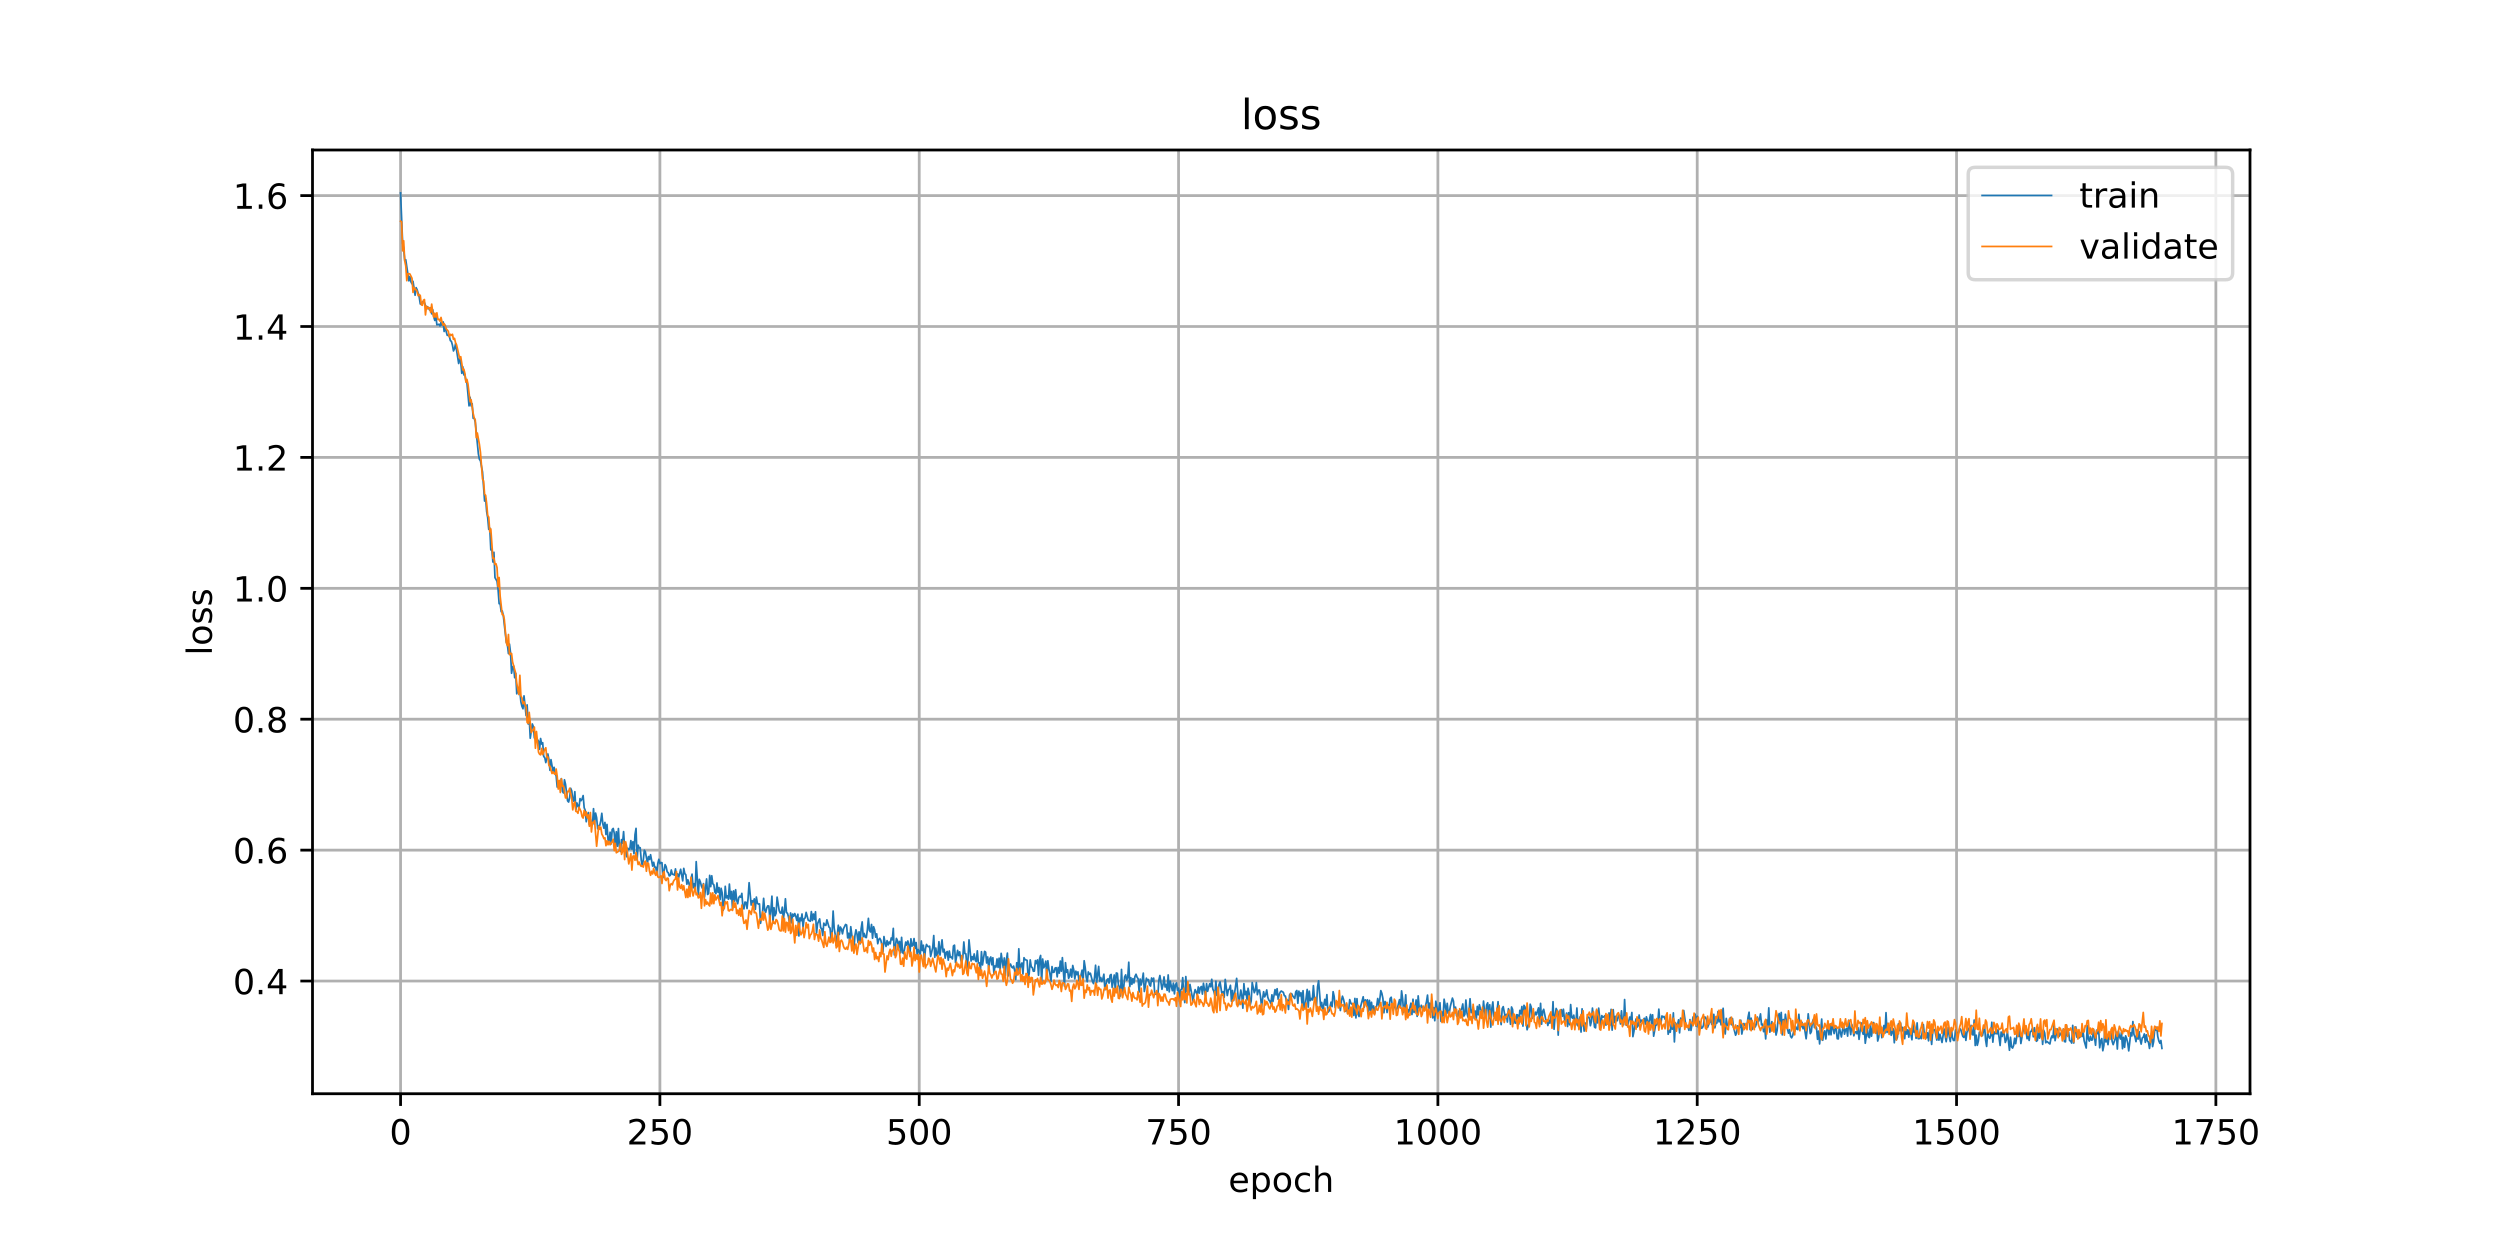 <?xml version="1.0" encoding="utf-8" standalone="no"?>
<!DOCTYPE svg PUBLIC "-//W3C//DTD SVG 1.1//EN"
  "http://www.w3.org/Graphics/SVG/1.1/DTD/svg11.dtd">
<!-- Created with matplotlib (https://matplotlib.org/) -->
<svg height="360pt" version="1.1" viewBox="0 0 720 360" width="720pt" xmlns="http://www.w3.org/2000/svg" xmlns:xlink="http://www.w3.org/1999/xlink">
 <defs>
  <style type="text/css">
*{stroke-linecap:butt;stroke-linejoin:round;}
  </style>
 </defs>
 <g id="figure_1">
  <g id="patch_1">
   <path d="M 0 360 
L 720 360 
L 720 0 
L 0 0 
z
" style="fill:#ffffff;"/>
  </g>
  <g id="axes_1">
   <g id="patch_2">
    <path d="M 90 315 
L 648 315 
L 648 43.2 
L 90 43.2 
z
" style="fill:#ffffff;"/>
   </g>
   <g id="matplotlib.axis_1">
    <g id="xtick_1">
     <g id="line2d_1">
      <path clip-path="url(#pd7f561f930)" d="M 115.364 315 
L 115.364 43.2 
" style="fill:none;stroke:#b0b0b0;stroke-linecap:square;stroke-width:0.8;"/>
     </g>
     <g id="line2d_2">
      <defs>
       <path d="M 0 0 
L 0 3.5 
" id="me2a6f85ab4" style="stroke:#000000;stroke-width:0.8;"/>
      </defs>
      <g>
       <use style="stroke:#000000;stroke-width:0.8;" x="115.364" xlink:href="#me2a6f85ab4" y="315"/>
      </g>
     </g>
     <g id="text_1">
      <!-- 0 -->
      <defs>
       <path d="M 31.781 66.406 
Q 24.172 66.406 20.328 58.906 
Q 16.5 51.422 16.5 36.375 
Q 16.5 21.391 20.328 13.891 
Q 24.172 6.391 31.781 6.391 
Q 39.453 6.391 43.281 13.891 
Q 47.125 21.391 47.125 36.375 
Q 47.125 51.422 43.281 58.906 
Q 39.453 66.406 31.781 66.406 
z
M 31.781 74.219 
Q 44.047 74.219 50.516 64.516 
Q 56.984 54.828 56.984 36.375 
Q 56.984 17.969 50.516 8.266 
Q 44.047 -1.422 31.781 -1.422 
Q 19.531 -1.422 13.062 8.266 
Q 6.594 17.969 6.594 36.375 
Q 6.594 54.828 13.062 64.516 
Q 19.531 74.219 31.781 74.219 
z
" id="DejaVuSans-48"/>
      </defs>
      <g transform="translate(112.182 329.598)scale(0.1 -0.1)">
       <use xlink:href="#DejaVuSans-48"/>
      </g>
     </g>
    </g>
    <g id="xtick_2">
     <g id="line2d_3">
      <path clip-path="url(#pd7f561f930)" d="M 190.05 315 
L 190.05 43.2 
" style="fill:none;stroke:#b0b0b0;stroke-linecap:square;stroke-width:0.8;"/>
     </g>
     <g id="line2d_4">
      <g>
       <use style="stroke:#000000;stroke-width:0.8;" x="190.05" xlink:href="#me2a6f85ab4" y="315"/>
      </g>
     </g>
     <g id="text_2">
      <!-- 250 -->
      <defs>
       <path d="M 19.188 8.297 
L 53.609 8.297 
L 53.609 0 
L 7.328 0 
L 7.328 8.297 
Q 12.938 14.109 22.625 23.891 
Q 32.328 33.688 34.812 36.531 
Q 39.547 41.844 41.422 45.531 
Q 43.312 49.219 43.312 52.781 
Q 43.312 58.594 39.234 62.25 
Q 35.156 65.922 28.609 65.922 
Q 23.969 65.922 18.812 64.312 
Q 13.672 62.703 7.812 59.422 
L 7.812 69.391 
Q 13.766 71.781 18.938 73 
Q 24.125 74.219 28.422 74.219 
Q 39.75 74.219 46.484 68.547 
Q 53.219 62.891 53.219 53.422 
Q 53.219 48.922 51.531 44.891 
Q 49.859 40.875 45.406 35.406 
Q 44.188 33.984 37.641 27.219 
Q 31.109 20.453 19.188 8.297 
z
" id="DejaVuSans-50"/>
       <path d="M 10.797 72.906 
L 49.516 72.906 
L 49.516 64.594 
L 19.828 64.594 
L 19.828 46.734 
Q 21.969 47.469 24.109 47.828 
Q 26.266 48.188 28.422 48.188 
Q 40.625 48.188 47.75 41.5 
Q 54.891 34.812 54.891 23.391 
Q 54.891 11.625 47.562 5.094 
Q 40.234 -1.422 26.906 -1.422 
Q 22.312 -1.422 17.547 -0.641 
Q 12.797 0.141 7.719 1.703 
L 7.719 11.625 
Q 12.109 9.234 16.797 8.062 
Q 21.484 6.891 26.703 6.891 
Q 35.156 6.891 40.078 11.328 
Q 45.016 15.766 45.016 23.391 
Q 45.016 31 40.078 35.438 
Q 35.156 39.891 26.703 39.891 
Q 22.75 39.891 18.812 39.016 
Q 14.891 38.141 10.797 36.281 
z
" id="DejaVuSans-53"/>
      </defs>
      <g transform="translate(180.507 329.598)scale(0.1 -0.1)">
       <use xlink:href="#DejaVuSans-50"/>
       <use x="63.623" xlink:href="#DejaVuSans-53"/>
       <use x="127.246" xlink:href="#DejaVuSans-48"/>
      </g>
     </g>
    </g>
    <g id="xtick_3">
     <g id="line2d_5">
      <path clip-path="url(#pd7f561f930)" d="M 264.737 315 
L 264.737 43.2 
" style="fill:none;stroke:#b0b0b0;stroke-linecap:square;stroke-width:0.8;"/>
     </g>
     <g id="line2d_6">
      <g>
       <use style="stroke:#000000;stroke-width:0.8;" x="264.737" xlink:href="#me2a6f85ab4" y="315"/>
      </g>
     </g>
     <g id="text_3">
      <!-- 500 -->
      <g transform="translate(255.193 329.598)scale(0.1 -0.1)">
       <use xlink:href="#DejaVuSans-53"/>
       <use x="63.623" xlink:href="#DejaVuSans-48"/>
       <use x="127.246" xlink:href="#DejaVuSans-48"/>
      </g>
     </g>
    </g>
    <g id="xtick_4">
     <g id="line2d_7">
      <path clip-path="url(#pd7f561f930)" d="M 339.424 315 
L 339.424 43.2 
" style="fill:none;stroke:#b0b0b0;stroke-linecap:square;stroke-width:0.8;"/>
     </g>
     <g id="line2d_8">
      <g>
       <use style="stroke:#000000;stroke-width:0.8;" x="339.424" xlink:href="#me2a6f85ab4" y="315"/>
      </g>
     </g>
     <g id="text_4">
      <!-- 750 -->
      <defs>
       <path d="M 8.203 72.906 
L 55.078 72.906 
L 55.078 68.703 
L 28.609 0 
L 18.312 0 
L 43.219 64.594 
L 8.203 64.594 
z
" id="DejaVuSans-55"/>
      </defs>
      <g transform="translate(329.88 329.598)scale(0.1 -0.1)">
       <use xlink:href="#DejaVuSans-55"/>
       <use x="63.623" xlink:href="#DejaVuSans-53"/>
       <use x="127.246" xlink:href="#DejaVuSans-48"/>
      </g>
     </g>
    </g>
    <g id="xtick_5">
     <g id="line2d_9">
      <path clip-path="url(#pd7f561f930)" d="M 414.111 315 
L 414.111 43.2 
" style="fill:none;stroke:#b0b0b0;stroke-linecap:square;stroke-width:0.8;"/>
     </g>
     <g id="line2d_10">
      <g>
       <use style="stroke:#000000;stroke-width:0.8;" x="414.111" xlink:href="#me2a6f85ab4" y="315"/>
      </g>
     </g>
     <g id="text_5">
      <!-- 1000 -->
      <defs>
       <path d="M 12.406 8.297 
L 28.516 8.297 
L 28.516 63.922 
L 10.984 60.406 
L 10.984 69.391 
L 28.422 72.906 
L 38.281 72.906 
L 38.281 8.297 
L 54.391 8.297 
L 54.391 0 
L 12.406 0 
z
" id="DejaVuSans-49"/>
      </defs>
      <g transform="translate(401.386 329.598)scale(0.1 -0.1)">
       <use xlink:href="#DejaVuSans-49"/>
       <use x="63.623" xlink:href="#DejaVuSans-48"/>
       <use x="127.246" xlink:href="#DejaVuSans-48"/>
       <use x="190.869" xlink:href="#DejaVuSans-48"/>
      </g>
     </g>
    </g>
    <g id="xtick_6">
     <g id="line2d_11">
      <path clip-path="url(#pd7f561f930)" d="M 488.798 315 
L 488.798 43.2 
" style="fill:none;stroke:#b0b0b0;stroke-linecap:square;stroke-width:0.8;"/>
     </g>
     <g id="line2d_12">
      <g>
       <use style="stroke:#000000;stroke-width:0.8;" x="488.798" xlink:href="#me2a6f85ab4" y="315"/>
      </g>
     </g>
     <g id="text_6">
      <!-- 1250 -->
      <g transform="translate(476.073 329.598)scale(0.1 -0.1)">
       <use xlink:href="#DejaVuSans-49"/>
       <use x="63.623" xlink:href="#DejaVuSans-50"/>
       <use x="127.246" xlink:href="#DejaVuSans-53"/>
       <use x="190.869" xlink:href="#DejaVuSans-48"/>
      </g>
     </g>
    </g>
    <g id="xtick_7">
     <g id="line2d_13">
      <path clip-path="url(#pd7f561f930)" d="M 563.484 315 
L 563.484 43.2 
" style="fill:none;stroke:#b0b0b0;stroke-linecap:square;stroke-width:0.8;"/>
     </g>
     <g id="line2d_14">
      <g>
       <use style="stroke:#000000;stroke-width:0.8;" x="563.484" xlink:href="#me2a6f85ab4" y="315"/>
      </g>
     </g>
     <g id="text_7">
      <!-- 1500 -->
      <g transform="translate(550.759 329.598)scale(0.1 -0.1)">
       <use xlink:href="#DejaVuSans-49"/>
       <use x="63.623" xlink:href="#DejaVuSans-53"/>
       <use x="127.246" xlink:href="#DejaVuSans-48"/>
       <use x="190.869" xlink:href="#DejaVuSans-48"/>
      </g>
     </g>
    </g>
    <g id="xtick_8">
     <g id="line2d_15">
      <path clip-path="url(#pd7f561f930)" d="M 638.171 315 
L 638.171 43.2 
" style="fill:none;stroke:#b0b0b0;stroke-linecap:square;stroke-width:0.8;"/>
     </g>
     <g id="line2d_16">
      <g>
       <use style="stroke:#000000;stroke-width:0.8;" x="638.171" xlink:href="#me2a6f85ab4" y="315"/>
      </g>
     </g>
     <g id="text_8">
      <!-- 1750 -->
      <g transform="translate(625.446 329.598)scale(0.1 -0.1)">
       <use xlink:href="#DejaVuSans-49"/>
       <use x="63.623" xlink:href="#DejaVuSans-55"/>
       <use x="127.246" xlink:href="#DejaVuSans-53"/>
       <use x="190.869" xlink:href="#DejaVuSans-48"/>
      </g>
     </g>
    </g>
    <g id="text_9">
     <!-- epoch -->
     <defs>
      <path d="M 56.203 29.594 
L 56.203 25.203 
L 14.891 25.203 
Q 15.484 15.922 20.484 11.062 
Q 25.484 6.203 34.422 6.203 
Q 39.594 6.203 44.453 7.469 
Q 49.312 8.734 54.109 11.281 
L 54.109 2.781 
Q 49.266 0.734 44.188 -0.344 
Q 39.109 -1.422 33.891 -1.422 
Q 20.797 -1.422 13.156 6.188 
Q 5.516 13.812 5.516 26.812 
Q 5.516 40.234 12.766 48.109 
Q 20.016 56 32.328 56 
Q 43.359 56 49.781 48.891 
Q 56.203 41.797 56.203 29.594 
z
M 47.219 32.234 
Q 47.125 39.594 43.094 43.984 
Q 39.062 48.391 32.422 48.391 
Q 24.906 48.391 20.391 44.141 
Q 15.875 39.891 15.188 32.172 
z
" id="DejaVuSans-101"/>
      <path d="M 18.109 8.203 
L 18.109 -20.797 
L 9.078 -20.797 
L 9.078 54.688 
L 18.109 54.688 
L 18.109 46.391 
Q 20.953 51.266 25.266 53.625 
Q 29.594 56 35.594 56 
Q 45.562 56 51.781 48.094 
Q 58.016 40.188 58.016 27.297 
Q 58.016 14.406 51.781 6.484 
Q 45.562 -1.422 35.594 -1.422 
Q 29.594 -1.422 25.266 0.953 
Q 20.953 3.328 18.109 8.203 
z
M 48.688 27.297 
Q 48.688 37.203 44.609 42.844 
Q 40.531 48.484 33.406 48.484 
Q 26.266 48.484 22.188 42.844 
Q 18.109 37.203 18.109 27.297 
Q 18.109 17.391 22.188 11.75 
Q 26.266 6.109 33.406 6.109 
Q 40.531 6.109 44.609 11.75 
Q 48.688 17.391 48.688 27.297 
z
" id="DejaVuSans-112"/>
      <path d="M 30.609 48.391 
Q 23.391 48.391 19.188 42.75 
Q 14.984 37.109 14.984 27.297 
Q 14.984 17.484 19.156 11.844 
Q 23.344 6.203 30.609 6.203 
Q 37.797 6.203 41.984 11.859 
Q 46.188 17.531 46.188 27.297 
Q 46.188 37.016 41.984 42.703 
Q 37.797 48.391 30.609 48.391 
z
M 30.609 56 
Q 42.328 56 49.016 48.375 
Q 55.719 40.766 55.719 27.297 
Q 55.719 13.875 49.016 6.219 
Q 42.328 -1.422 30.609 -1.422 
Q 18.844 -1.422 12.172 6.219 
Q 5.516 13.875 5.516 27.297 
Q 5.516 40.766 12.172 48.375 
Q 18.844 56 30.609 56 
z
" id="DejaVuSans-111"/>
      <path d="M 48.781 52.594 
L 48.781 44.188 
Q 44.969 46.297 41.141 47.344 
Q 37.312 48.391 33.406 48.391 
Q 24.656 48.391 19.812 42.844 
Q 14.984 37.312 14.984 27.297 
Q 14.984 17.281 19.812 11.734 
Q 24.656 6.203 33.406 6.203 
Q 37.312 6.203 41.141 7.25 
Q 44.969 8.297 48.781 10.406 
L 48.781 2.094 
Q 45.016 0.344 40.984 -0.531 
Q 36.969 -1.422 32.422 -1.422 
Q 20.062 -1.422 12.781 6.344 
Q 5.516 14.109 5.516 27.297 
Q 5.516 40.672 12.859 48.328 
Q 20.219 56 33.016 56 
Q 37.156 56 41.109 55.141 
Q 45.062 54.297 48.781 52.594 
z
" id="DejaVuSans-99"/>
      <path d="M 54.891 33.016 
L 54.891 0 
L 45.906 0 
L 45.906 32.719 
Q 45.906 40.484 42.875 44.328 
Q 39.844 48.188 33.797 48.188 
Q 26.516 48.188 22.312 43.547 
Q 18.109 38.922 18.109 30.906 
L 18.109 0 
L 9.078 0 
L 9.078 75.984 
L 18.109 75.984 
L 18.109 46.188 
Q 21.344 51.125 25.703 53.562 
Q 30.078 56 35.797 56 
Q 45.219 56 50.047 50.172 
Q 54.891 44.344 54.891 33.016 
z
" id="DejaVuSans-104"/>
     </defs>
     <g transform="translate(353.772 343.277)scale(0.1 -0.1)">
      <use xlink:href="#DejaVuSans-101"/>
      <use x="61.523" xlink:href="#DejaVuSans-112"/>
      <use x="125" xlink:href="#DejaVuSans-111"/>
      <use x="186.182" xlink:href="#DejaVuSans-99"/>
      <use x="241.162" xlink:href="#DejaVuSans-104"/>
     </g>
    </g>
   </g>
   <g id="matplotlib.axis_2">
    <g id="ytick_1">
     <g id="line2d_17">
      <path clip-path="url(#pd7f561f930)" d="M 90 282.538 
L 648 282.538 
" style="fill:none;stroke:#b0b0b0;stroke-linecap:square;stroke-width:0.8;"/>
     </g>
     <g id="line2d_18">
      <defs>
       <path d="M 0 0 
L -3.5 0 
" id="m04e3585bab" style="stroke:#000000;stroke-width:0.8;"/>
      </defs>
      <g>
       <use style="stroke:#000000;stroke-width:0.8;" x="90" xlink:href="#m04e3585bab" y="282.538"/>
      </g>
     </g>
     <g id="text_10">
      <!-- 0.4 -->
      <defs>
       <path d="M 10.688 12.406 
L 21 12.406 
L 21 0 
L 10.688 0 
z
" id="DejaVuSans-46"/>
       <path d="M 37.797 64.312 
L 12.891 25.391 
L 37.797 25.391 
z
M 35.203 72.906 
L 47.609 72.906 
L 47.609 25.391 
L 58.016 25.391 
L 58.016 17.188 
L 47.609 17.188 
L 47.609 0 
L 37.797 0 
L 37.797 17.188 
L 4.891 17.188 
L 4.891 26.703 
z
" id="DejaVuSans-52"/>
      </defs>
      <g transform="translate(67.097 286.337)scale(0.1 -0.1)">
       <use xlink:href="#DejaVuSans-48"/>
       <use x="63.623" xlink:href="#DejaVuSans-46"/>
       <use x="95.41" xlink:href="#DejaVuSans-52"/>
      </g>
     </g>
    </g>
    <g id="ytick_2">
     <g id="line2d_19">
      <path clip-path="url(#pd7f561f930)" d="M 90 244.837 
L 648 244.837 
" style="fill:none;stroke:#b0b0b0;stroke-linecap:square;stroke-width:0.8;"/>
     </g>
     <g id="line2d_20">
      <g>
       <use style="stroke:#000000;stroke-width:0.8;" x="90" xlink:href="#m04e3585bab" y="244.837"/>
      </g>
     </g>
     <g id="text_11">
      <!-- 0.6 -->
      <defs>
       <path d="M 33.016 40.375 
Q 26.375 40.375 22.484 35.828 
Q 18.609 31.297 18.609 23.391 
Q 18.609 15.531 22.484 10.953 
Q 26.375 6.391 33.016 6.391 
Q 39.656 6.391 43.531 10.953 
Q 47.406 15.531 47.406 23.391 
Q 47.406 31.297 43.531 35.828 
Q 39.656 40.375 33.016 40.375 
z
M 52.594 71.297 
L 52.594 62.312 
Q 48.875 64.062 45.094 64.984 
Q 41.312 65.922 37.594 65.922 
Q 27.828 65.922 22.672 59.328 
Q 17.531 52.734 16.797 39.406 
Q 19.672 43.656 24.016 45.922 
Q 28.375 48.188 33.594 48.188 
Q 44.578 48.188 50.953 41.516 
Q 57.328 34.859 57.328 23.391 
Q 57.328 12.156 50.688 5.359 
Q 44.047 -1.422 33.016 -1.422 
Q 20.359 -1.422 13.672 8.266 
Q 6.984 17.969 6.984 36.375 
Q 6.984 53.656 15.188 63.938 
Q 23.391 74.219 37.203 74.219 
Q 40.922 74.219 44.703 73.484 
Q 48.484 72.75 52.594 71.297 
z
" id="DejaVuSans-54"/>
      </defs>
      <g transform="translate(67.097 248.636)scale(0.1 -0.1)">
       <use xlink:href="#DejaVuSans-48"/>
       <use x="63.623" xlink:href="#DejaVuSans-46"/>
       <use x="95.41" xlink:href="#DejaVuSans-54"/>
      </g>
     </g>
    </g>
    <g id="ytick_3">
     <g id="line2d_21">
      <path clip-path="url(#pd7f561f930)" d="M 90 207.136 
L 648 207.136 
" style="fill:none;stroke:#b0b0b0;stroke-linecap:square;stroke-width:0.8;"/>
     </g>
     <g id="line2d_22">
      <g>
       <use style="stroke:#000000;stroke-width:0.8;" x="90" xlink:href="#m04e3585bab" y="207.136"/>
      </g>
     </g>
     <g id="text_12">
      <!-- 0.8 -->
      <defs>
       <path d="M 31.781 34.625 
Q 24.75 34.625 20.719 30.859 
Q 16.703 27.094 16.703 20.516 
Q 16.703 13.922 20.719 10.156 
Q 24.75 6.391 31.781 6.391 
Q 38.812 6.391 42.859 10.172 
Q 46.922 13.969 46.922 20.516 
Q 46.922 27.094 42.891 30.859 
Q 38.875 34.625 31.781 34.625 
z
M 21.922 38.812 
Q 15.578 40.375 12.031 44.719 
Q 8.5 49.078 8.5 55.328 
Q 8.5 64.062 14.719 69.141 
Q 20.953 74.219 31.781 74.219 
Q 42.672 74.219 48.875 69.141 
Q 55.078 64.062 55.078 55.328 
Q 55.078 49.078 51.531 44.719 
Q 48 40.375 41.703 38.812 
Q 48.828 37.156 52.797 32.312 
Q 56.781 27.484 56.781 20.516 
Q 56.781 9.906 50.312 4.234 
Q 43.844 -1.422 31.781 -1.422 
Q 19.734 -1.422 13.25 4.234 
Q 6.781 9.906 6.781 20.516 
Q 6.781 27.484 10.781 32.312 
Q 14.797 37.156 21.922 38.812 
z
M 18.312 54.391 
Q 18.312 48.734 21.844 45.562 
Q 25.391 42.391 31.781 42.391 
Q 38.141 42.391 41.719 45.562 
Q 45.312 48.734 45.312 54.391 
Q 45.312 60.062 41.719 63.234 
Q 38.141 66.406 31.781 66.406 
Q 25.391 66.406 21.844 63.234 
Q 18.312 60.062 18.312 54.391 
z
" id="DejaVuSans-56"/>
      </defs>
      <g transform="translate(67.097 210.935)scale(0.1 -0.1)">
       <use xlink:href="#DejaVuSans-48"/>
       <use x="63.623" xlink:href="#DejaVuSans-46"/>
       <use x="95.41" xlink:href="#DejaVuSans-56"/>
      </g>
     </g>
    </g>
    <g id="ytick_4">
     <g id="line2d_23">
      <path clip-path="url(#pd7f561f930)" d="M 90 169.435 
L 648 169.435 
" style="fill:none;stroke:#b0b0b0;stroke-linecap:square;stroke-width:0.8;"/>
     </g>
     <g id="line2d_24">
      <g>
       <use style="stroke:#000000;stroke-width:0.8;" x="90" xlink:href="#m04e3585bab" y="169.435"/>
      </g>
     </g>
     <g id="text_13">
      <!-- 1.0 -->
      <g transform="translate(67.097 173.234)scale(0.1 -0.1)">
       <use xlink:href="#DejaVuSans-49"/>
       <use x="63.623" xlink:href="#DejaVuSans-46"/>
       <use x="95.41" xlink:href="#DejaVuSans-48"/>
      </g>
     </g>
    </g>
    <g id="ytick_5">
     <g id="line2d_25">
      <path clip-path="url(#pd7f561f930)" d="M 90 131.734 
L 648 131.734 
" style="fill:none;stroke:#b0b0b0;stroke-linecap:square;stroke-width:0.8;"/>
     </g>
     <g id="line2d_26">
      <g>
       <use style="stroke:#000000;stroke-width:0.8;" x="90" xlink:href="#m04e3585bab" y="131.734"/>
      </g>
     </g>
     <g id="text_14">
      <!-- 1.2 -->
      <g transform="translate(67.097 135.533)scale(0.1 -0.1)">
       <use xlink:href="#DejaVuSans-49"/>
       <use x="63.623" xlink:href="#DejaVuSans-46"/>
       <use x="95.41" xlink:href="#DejaVuSans-50"/>
      </g>
     </g>
    </g>
    <g id="ytick_6">
     <g id="line2d_27">
      <path clip-path="url(#pd7f561f930)" d="M 90 94.033 
L 648 94.033 
" style="fill:none;stroke:#b0b0b0;stroke-linecap:square;stroke-width:0.8;"/>
     </g>
     <g id="line2d_28">
      <g>
       <use style="stroke:#000000;stroke-width:0.8;" x="90" xlink:href="#m04e3585bab" y="94.033"/>
      </g>
     </g>
     <g id="text_15">
      <!-- 1.4 -->
      <g transform="translate(67.097 97.833)scale(0.1 -0.1)">
       <use xlink:href="#DejaVuSans-49"/>
       <use x="63.623" xlink:href="#DejaVuSans-46"/>
       <use x="95.41" xlink:href="#DejaVuSans-52"/>
      </g>
     </g>
    </g>
    <g id="ytick_7">
     <g id="line2d_29">
      <path clip-path="url(#pd7f561f930)" d="M 90 56.332 
L 648 56.332 
" style="fill:none;stroke:#b0b0b0;stroke-linecap:square;stroke-width:0.8;"/>
     </g>
     <g id="line2d_30">
      <g>
       <use style="stroke:#000000;stroke-width:0.8;" x="90" xlink:href="#m04e3585bab" y="56.332"/>
      </g>
     </g>
     <g id="text_16">
      <!-- 1.6 -->
      <g transform="translate(67.097 60.132)scale(0.1 -0.1)">
       <use xlink:href="#DejaVuSans-49"/>
       <use x="63.623" xlink:href="#DejaVuSans-46"/>
       <use x="95.41" xlink:href="#DejaVuSans-54"/>
      </g>
     </g>
    </g>
    <g id="text_17">
     <!-- loss -->
     <defs>
      <path d="M 9.422 75.984 
L 18.406 75.984 
L 18.406 0 
L 9.422 0 
z
" id="DejaVuSans-108"/>
      <path d="M 44.281 53.078 
L 44.281 44.578 
Q 40.484 46.531 36.375 47.5 
Q 32.281 48.484 27.875 48.484 
Q 21.188 48.484 17.844 46.438 
Q 14.5 44.391 14.5 40.281 
Q 14.5 37.156 16.891 35.375 
Q 19.281 33.594 26.516 31.984 
L 29.594 31.297 
Q 39.156 29.25 43.188 25.516 
Q 47.219 21.781 47.219 15.094 
Q 47.219 7.469 41.188 3.016 
Q 35.156 -1.422 24.609 -1.422 
Q 20.219 -1.422 15.453 -0.562 
Q 10.688 0.297 5.422 2 
L 5.422 11.281 
Q 10.406 8.688 15.234 7.391 
Q 20.062 6.109 24.812 6.109 
Q 31.156 6.109 34.562 8.281 
Q 37.984 10.453 37.984 14.406 
Q 37.984 18.062 35.516 20.016 
Q 33.062 21.969 24.703 23.781 
L 21.578 24.516 
Q 13.234 26.266 9.516 29.906 
Q 5.812 33.547 5.812 39.891 
Q 5.812 47.609 11.281 51.797 
Q 16.75 56 26.812 56 
Q 31.781 56 36.172 55.266 
Q 40.578 54.547 44.281 53.078 
z
" id="DejaVuSans-115"/>
     </defs>
     <g transform="translate(61.017 188.758)rotate(-90)scale(0.1 -0.1)">
      <use xlink:href="#DejaVuSans-108"/>
      <use x="27.783" xlink:href="#DejaVuSans-111"/>
      <use x="88.965" xlink:href="#DejaVuSans-115"/>
      <use x="141.064" xlink:href="#DejaVuSans-115"/>
     </g>
    </g>
   </g>
   <g id="line2d_31">
    <path clip-path="url(#pd7f561f930)" d="M 115.364 55.555 
L 115.961 70.117 
L 116.26 71.595 
L 116.559 74.96 
L 116.857 74.809 
L 117.754 80.885 
L 118.052 79.627 
L 118.351 81.173 
L 118.65 81.743 
L 118.949 81.028 
L 119.546 85.026 
L 119.845 82.85 
L 120.144 83.476 
L 120.741 85.592 
L 121.04 87.541 
L 121.339 87.607 
L 121.637 86.908 
L 121.936 87.141 
L 122.235 87.158 
L 122.832 88.85 
L 123.131 88.354 
L 123.43 88.72 
L 123.729 89.278 
L 124.027 88.644 
L 124.326 90.382 
L 124.625 89.2 
L 124.924 91.298 
L 125.222 92.282 
L 125.521 91.012 
L 125.82 93.553 
L 126.417 93.396 
L 126.716 93.879 
L 127.015 92.84 
L 127.314 93.701 
L 127.612 92.692 
L 127.911 95.458 
L 128.21 93.699 
L 128.509 95.511 
L 128.807 96.576 
L 129.106 96.555 
L 129.405 96.827 
L 129.704 98.099 
L 130.002 98.313 
L 130.301 99.375 
L 130.6 101.073 
L 130.898 100.446 
L 131.197 98.98 
L 132.093 104.687 
L 132.392 103.238 
L 132.691 104.322 
L 132.99 107.507 
L 133.288 105.651 
L 133.587 107.964 
L 133.886 107.815 
L 134.185 109.777 
L 134.483 110.35 
L 135.081 116.885 
L 135.38 114.428 
L 135.678 116.897 
L 135.977 116.261 
L 136.276 120.454 
L 136.575 120.379 
L 136.873 121.566 
L 137.77 130.706 
L 138.068 132.264 
L 138.367 132.697 
L 138.965 135.939 
L 139.562 144.298 
L 139.861 143.574 
L 140.16 147.353 
L 140.458 149.102 
L 140.757 152.459 
L 141.056 152.08 
L 141.355 158.373 
L 141.653 158.187 
L 141.952 161.851 
L 142.251 159.052 
L 142.55 166.346 
L 143.147 167.409 
L 143.446 169.787 
L 143.745 173.852 
L 144.043 173.873 
L 144.342 176.166 
L 144.641 175.941 
L 144.94 177.186 
L 145.537 182.485 
L 145.836 185.031 
L 146.135 185.724 
L 146.433 188.228 
L 146.732 185.503 
L 147.031 187.966 
L 147.33 193.891 
L 147.628 192.037 
L 147.927 191.803 
L 148.226 195.183 
L 148.525 193.953 
L 148.823 199.814 
L 149.421 198.061 
L 149.72 199.117 
L 150.018 202.148 
L 150.317 203.421 
L 150.616 204.126 
L 150.915 200.418 
L 151.512 206.066 
L 151.811 203.009 
L 152.11 208.494 
L 152.408 206.582 
L 152.707 212.603 
L 153.305 208.499 
L 153.603 209.268 
L 153.902 212.526 
L 154.5 213.045 
L 154.798 213.036 
L 155.097 213.437 
L 155.396 215.785 
L 155.695 212.699 
L 155.993 214.292 
L 156.292 213.901 
L 156.591 217.885 
L 156.889 218.169 
L 157.188 219.625 
L 157.786 217.138 
L 158.084 218.734 
L 158.383 221.841 
L 158.682 218.785 
L 159.279 222.23 
L 159.578 220.994 
L 159.877 222.554 
L 160.176 223.508 
L 160.474 226.671 
L 160.773 226.144 
L 161.072 225.931 
L 161.371 226.635 
L 161.669 224.249 
L 161.968 227.889 
L 162.267 228.371 
L 162.566 224.577 
L 162.864 225.844 
L 163.462 230.639 
L 163.761 230.991 
L 164.059 229.729 
L 164.358 227.031 
L 164.657 227.769 
L 164.956 230.332 
L 165.254 230.766 
L 165.553 228.015 
L 165.852 233.212 
L 166.151 231.249 
L 166.449 232.153 
L 166.748 232.654 
L 167.047 230 
L 167.346 230.6 
L 167.644 230.128 
L 167.943 229.13 
L 168.242 232.626 
L 168.541 233.363 
L 168.839 236.651 
L 169.138 234.903 
L 169.437 234.021 
L 169.736 237.484 
L 170.034 235.973 
L 170.333 237.188 
L 170.632 237.479 
L 170.931 232.903 
L 171.229 237.32 
L 171.528 234.177 
L 171.827 235.497 
L 172.126 238.683 
L 172.424 237.803 
L 172.723 237.734 
L 173.022 236.425 
L 173.321 234.235 
L 173.619 237.29 
L 173.918 238.516 
L 174.217 236.858 
L 174.516 240.325 
L 174.814 237.433 
L 175.113 241.865 
L 175.412 242.335 
L 175.711 239.685 
L 176.009 243.031 
L 176.308 238.901 
L 176.607 238.593 
L 176.906 239.969 
L 177.204 244.128 
L 177.503 239.558 
L 177.802 243.71 
L 178.101 238.625 
L 178.399 243.833 
L 178.698 245.225 
L 178.997 241.815 
L 179.296 242.85 
L 179.594 239.517 
L 179.893 244.082 
L 180.192 244.986 
L 180.491 246.739 
L 180.789 244.271 
L 181.088 244.671 
L 181.387 244.527 
L 181.686 242.1 
L 181.984 244.554 
L 182.283 242.429 
L 182.582 245.866 
L 182.881 240.345 
L 183.179 238.575 
L 183.478 247.675 
L 183.777 243.416 
L 184.075 244.212 
L 184.374 244.143 
L 184.673 247.672 
L 184.972 249.298 
L 185.27 247.67 
L 185.569 244.86 
L 185.868 245.331 
L 186.465 248.591 
L 186.764 246.689 
L 187.063 247.529 
L 187.362 246.161 
L 187.959 249.435 
L 188.258 248.345 
L 188.557 249.787 
L 188.855 249.748 
L 189.154 251.716 
L 189.453 248.67 
L 189.752 247.48 
L 190.05 248.74 
L 190.349 248.415 
L 190.648 248.47 
L 190.947 252.743 
L 191.544 249.017 
L 191.843 249.607 
L 192.142 251.062 
L 192.44 251.342 
L 192.739 252.259 
L 193.038 252.121 
L 193.337 250.56 
L 193.635 251.803 
L 193.934 251.799 
L 194.233 252.048 
L 194.532 250.243 
L 194.83 252.395 
L 195.129 251.642 
L 195.428 252.845 
L 196.025 250.353 
L 196.623 253.689 
L 196.922 250.1 
L 197.22 251.597 
L 197.519 251.919 
L 197.818 254.641 
L 198.117 253.389 
L 198.714 255.59 
L 199.013 253.117 
L 199.312 251.761 
L 199.61 255.699 
L 199.909 254.504 
L 200.208 256.678 
L 200.507 248.161 
L 201.104 257.647 
L 201.403 253.262 
L 201.702 253.997 
L 202 255.164 
L 202.299 255.827 
L 202.598 254.486 
L 202.897 258.376 
L 203.494 253.136 
L 203.793 257.607 
L 204.092 257.313 
L 204.39 252.105 
L 204.689 255.353 
L 204.988 252.234 
L 205.287 254.55 
L 205.585 254.802 
L 205.884 256.908 
L 206.183 257.356 
L 206.482 254.297 
L 206.78 256.953 
L 207.079 255.629 
L 207.378 259.093 
L 207.677 255.833 
L 207.975 257.117 
L 208.274 262.154 
L 208.573 260.379 
L 208.872 255.263 
L 209.17 258.591 
L 209.469 258.005 
L 209.768 258.966 
L 210.066 254.618 
L 210.365 258.874 
L 210.664 256.748 
L 210.963 261.807 
L 211.261 256.585 
L 211.56 259.601 
L 211.859 256.235 
L 212.158 259.276 
L 212.456 260.262 
L 212.755 258.529 
L 213.054 258.091 
L 213.353 258.421 
L 213.651 257.295 
L 213.95 261.084 
L 214.249 261.761 
L 214.548 259.801 
L 214.846 259.882 
L 215.145 261.654 
L 215.444 258.732 
L 215.743 254.228 
L 216.34 260.651 
L 216.639 259.403 
L 216.938 260.038 
L 217.236 258.877 
L 217.535 261.904 
L 217.834 258.361 
L 218.133 260.122 
L 218.431 260.4 
L 218.73 260.324 
L 219.029 265.914 
L 219.626 262.574 
L 219.925 258.726 
L 220.224 262.103 
L 220.523 262.754 
L 220.821 261.515 
L 221.12 260.881 
L 221.419 260.932 
L 221.718 264.68 
L 222.016 262.058 
L 222.315 258.106 
L 222.614 265.885 
L 222.913 261.427 
L 223.211 263.724 
L 223.51 263.021 
L 223.809 258.386 
L 224.406 262.263 
L 224.705 262.935 
L 225.004 262.969 
L 225.303 261.277 
L 225.601 264.604 
L 225.9 262.649 
L 226.199 258.858 
L 226.498 262.806 
L 226.796 263.03 
L 227.095 264.1 
L 227.394 265.899 
L 227.693 262.93 
L 227.991 265.776 
L 228.29 263.258 
L 228.589 263.876 
L 228.888 263.1 
L 229.186 263.903 
L 229.485 265.085 
L 229.784 263.305 
L 230.083 269.558 
L 230.381 264.376 
L 230.68 265.161 
L 230.979 263.237 
L 231.278 267.054 
L 231.576 264.591 
L 231.875 264.375 
L 232.174 262.769 
L 232.771 265.028 
L 233.369 265.313 
L 233.668 262.541 
L 233.966 265.108 
L 234.265 263.246 
L 234.564 264.798 
L 234.863 262.593 
L 235.161 268.759 
L 235.46 266.019 
L 236.058 264.649 
L 236.356 267.225 
L 236.655 267.447 
L 236.954 269.406 
L 237.252 265.875 
L 237.551 266.413 
L 237.85 266.516 
L 238.149 264.918 
L 238.746 267.001 
L 239.045 267.27 
L 239.344 270.517 
L 239.642 268.612 
L 239.941 262.388 
L 240.24 267.288 
L 240.539 269.14 
L 240.837 272.261 
L 241.435 266.477 
L 241.734 269.132 
L 242.032 266.988 
L 242.331 267.545 
L 242.63 268.936 
L 242.929 267.465 
L 243.526 266.249 
L 243.825 266.402 
L 244.124 270.096 
L 244.422 268.784 
L 244.721 271.276 
L 245.02 266.898 
L 245.319 269.316 
L 245.617 270.626 
L 245.916 273.585 
L 246.215 269.46 
L 246.514 267.788 
L 246.812 268.951 
L 247.111 271.432 
L 247.41 268.38 
L 247.709 271.831 
L 248.007 267.456 
L 248.306 265.513 
L 248.605 269.776 
L 248.904 268.836 
L 249.202 269.94 
L 249.501 270.02 
L 249.8 267.805 
L 250.099 264.487 
L 250.397 267.965 
L 250.696 268.398 
L 250.995 266.252 
L 251.294 270.207 
L 251.592 266.894 
L 251.891 267.807 
L 252.19 269.909 
L 252.489 268.945 
L 252.787 271.786 
L 253.086 270.582 
L 253.385 270.238 
L 253.684 270.817 
L 253.982 272.197 
L 254.281 274.169 
L 254.58 269.732 
L 254.879 271.514 
L 255.177 272.572 
L 255.476 270.904 
L 255.775 272.14 
L 256.074 271.304 
L 256.372 271.812 
L 256.671 270.14 
L 256.97 270.675 
L 257.269 267.379 
L 257.567 275.009 
L 258.165 270.261 
L 258.464 270.884 
L 258.762 272.75 
L 259.061 271.144 
L 259.36 274.417 
L 259.659 269.966 
L 259.957 274.352 
L 260.256 274.653 
L 260.854 271.316 
L 261.152 272.227 
L 261.451 270.999 
L 261.75 272.121 
L 262.049 274.911 
L 262.347 270.374 
L 262.646 272.472 
L 262.945 272.244 
L 263.243 270.308 
L 263.542 273.145 
L 263.841 271.462 
L 264.14 274.801 
L 264.438 273.464 
L 265.036 274.764 
L 265.335 271.011 
L 265.633 273.761 
L 265.932 272.228 
L 266.231 276.747 
L 266.53 273.276 
L 266.828 271.998 
L 267.127 272.483 
L 267.426 272.664 
L 267.725 272.507 
L 268.023 275.456 
L 268.621 272.894 
L 268.92 269.44 
L 269.218 275.692 
L 269.517 273.048 
L 269.816 275.264 
L 270.115 274.702 
L 270.413 271.212 
L 270.712 275.047 
L 271.31 270.685 
L 271.608 274.162 
L 271.907 273.377 
L 272.206 275.94 
L 272.505 274.331 
L 272.803 274.036 
L 273.102 276.531 
L 273.401 273.9 
L 273.7 275.721 
L 273.998 275.608 
L 274.297 276.171 
L 274.596 272.421 
L 274.895 272.205 
L 275.193 277.24 
L 275.791 273.71 
L 276.09 275.193 
L 276.388 274.137 
L 276.687 276.312 
L 276.986 277.224 
L 277.285 275.744 
L 277.583 271.297 
L 277.882 274.607 
L 278.181 274.719 
L 278.48 278.809 
L 278.778 276.318 
L 279.077 270.686 
L 279.675 276.766 
L 279.973 275.515 
L 280.272 276.366 
L 280.571 274.737 
L 280.87 276.541 
L 281.168 276.951 
L 281.467 273.85 
L 281.766 277.339 
L 282.065 277.299 
L 282.363 279.593 
L 282.662 274.086 
L 282.961 277.892 
L 283.558 273.998 
L 283.857 274.203 
L 284.156 277.331 
L 284.455 275.604 
L 284.753 279.151 
L 285.052 276.131 
L 285.351 275.615 
L 285.65 277.855 
L 285.948 275.84 
L 286.247 280.412 
L 286.546 278.18 
L 286.845 278.5 
L 287.143 276.187 
L 287.442 278.607 
L 287.741 275.965 
L 288.04 279.276 
L 288.338 274.572 
L 288.936 278.712 
L 289.235 275.898 
L 289.533 280.96 
L 289.832 276.526 
L 290.131 274.495 
L 290.429 281.034 
L 290.728 277.989 
L 291.027 277.654 
L 291.326 278.46 
L 291.624 278.744 
L 291.923 278.229 
L 292.222 279.553 
L 292.521 282.118 
L 292.819 277.284 
L 293.118 280.473 
L 293.417 273.258 
L 293.716 279.423 
L 294.014 277.943 
L 294.313 277.338 
L 294.612 280.51 
L 294.911 275.828 
L 295.209 276.367 
L 295.807 276.58 
L 296.106 281.627 
L 296.404 280.43 
L 296.703 276.458 
L 297.002 278.451 
L 297.301 278.652 
L 297.599 279.71 
L 297.898 279.686 
L 298.197 276.651 
L 298.496 277.51 
L 298.794 276.451 
L 299.093 280.866 
L 299.392 276.168 
L 299.691 275.178 
L 299.989 283.082 
L 300.288 276.206 
L 300.587 278.725 
L 300.886 278.15 
L 301.184 276.816 
L 301.483 281.216 
L 301.782 276.707 
L 302.081 279.089 
L 302.379 280.524 
L 302.678 282.672 
L 302.977 278.377 
L 303.276 280.048 
L 303.574 279.981 
L 303.873 278.782 
L 304.172 278.701 
L 304.471 281.331 
L 304.769 278.636 
L 305.068 280.254 
L 305.367 276.797 
L 305.666 279.711 
L 305.964 275.808 
L 306.562 283.969 
L 306.861 277.257 
L 307.159 280.023 
L 307.458 279.289 
L 307.757 281.764 
L 308.056 281.066 
L 308.354 279.138 
L 308.653 281.429 
L 308.952 278.062 
L 309.251 279.397 
L 309.549 281.92 
L 309.848 279.704 
L 310.147 280.696 
L 310.446 279.903 
L 310.744 282.485 
L 311.043 282.122 
L 311.641 279.406 
L 311.939 282.352 
L 312.238 276.706 
L 312.537 278.639 
L 312.836 281.508 
L 313.134 282.718 
L 313.433 279.92 
L 313.732 280.613 
L 314.031 280.301 
L 314.628 282.622 
L 314.927 283.275 
L 315.226 281.474 
L 315.524 277.998 
L 315.823 283.035 
L 316.42 278.335 
L 316.719 282.551 
L 317.018 281.522 
L 317.317 282.667 
L 317.615 282.016 
L 317.914 280.577 
L 318.213 285.06 
L 318.81 282.177 
L 319.109 281.898 
L 319.408 283.13 
L 319.707 280.866 
L 320.005 280.649 
L 320.304 284.363 
L 320.902 280.808 
L 321.2 285.25 
L 321.499 280.218 
L 321.798 280.324 
L 322.097 283.579 
L 322.395 284.297 
L 322.694 286.859 
L 322.993 279.198 
L 323.292 285.658 
L 323.59 284.95 
L 323.889 281.366 
L 324.188 280.767 
L 324.487 282.289 
L 324.785 281.545 
L 325.084 277.125 
L 325.383 284.143 
L 325.682 281.587 
L 325.98 283.476 
L 326.279 281.849 
L 326.578 283.086 
L 326.877 281.193 
L 327.175 280.584 
L 327.474 281.433 
L 327.773 281.883 
L 328.072 285.698 
L 328.37 281.976 
L 328.669 283.661 
L 328.968 282.296 
L 329.267 280.262 
L 329.565 285.553 
L 329.864 283.976 
L 330.163 281.712 
L 330.462 282.381 
L 330.76 282.11 
L 331.059 283.657 
L 331.358 283.988 
L 331.657 281.665 
L 331.955 282.588 
L 332.254 281.705 
L 332.553 286.046 
L 332.852 286.329 
L 333.15 285.757 
L 333.449 286.88 
L 333.748 282.295 
L 334.047 280.948 
L 334.644 284.912 
L 334.943 283.663 
L 335.242 281.358 
L 335.54 284.234 
L 335.839 283.507 
L 336.138 285.221 
L 336.437 280.786 
L 336.735 285.653 
L 337.034 282.588 
L 337.632 285.314 
L 337.93 283.157 
L 338.229 286.234 
L 338.528 283.601 
L 338.827 283.078 
L 339.125 285.216 
L 339.424 284.576 
L 339.723 288.384 
L 340.022 285.158 
L 340.32 284.815 
L 340.619 281.572 
L 340.918 286.282 
L 341.217 288.735 
L 341.515 281.255 
L 341.814 285.559 
L 342.411 286.214 
L 342.71 283.511 
L 343.606 288.367 
L 343.905 286.235 
L 344.204 285.005 
L 344.801 286.496 
L 345.1 284.247 
L 345.399 286.015 
L 345.698 284.449 
L 345.996 284.123 
L 346.295 286.299 
L 346.594 283.194 
L 347.191 286.833 
L 347.49 283.297 
L 347.789 285.493 
L 348.386 283.334 
L 348.685 284.186 
L 348.984 282.04 
L 349.283 284.831 
L 349.581 285.487 
L 349.88 286.689 
L 350.179 282.59 
L 350.478 286.702 
L 350.776 286.457 
L 351.075 283.581 
L 351.374 282.781 
L 351.971 286.635 
L 352.27 285.61 
L 352.569 287.226 
L 352.868 282.074 
L 353.465 286.702 
L 353.764 285.068 
L 354.063 284.837 
L 354.361 283.765 
L 354.66 288.349 
L 354.959 285.256 
L 355.258 288.178 
L 356.154 281.775 
L 356.751 289.383 
L 357.349 285.138 
L 357.648 286.781 
L 357.946 290.354 
L 358.245 283.295 
L 358.544 286.459 
L 358.843 285.505 
L 359.141 287.991 
L 359.44 284.626 
L 359.739 286.037 
L 360.038 289.518 
L 360.336 288.273 
L 360.635 282.978 
L 361.233 285.895 
L 361.531 285.151 
L 361.83 282.983 
L 362.129 286.459 
L 362.428 285.183 
L 362.726 285.139 
L 363.025 287.005 
L 363.324 289.904 
L 363.921 285.622 
L 364.22 287.095 
L 364.519 286.455 
L 364.818 285.105 
L 365.116 287.187 
L 365.415 288.009 
L 365.714 288.337 
L 366.013 289.108 
L 366.311 286.507 
L 366.61 288.427 
L 367.208 285.011 
L 367.506 286.54 
L 367.805 284.753 
L 368.104 287.781 
L 368.403 286.451 
L 368.701 285.735 
L 369 285.418 
L 369.597 285.793 
L 369.896 286.772 
L 370.195 286.882 
L 370.494 288.372 
L 370.792 288.02 
L 371.091 290.708 
L 371.39 286.578 
L 371.689 286.146 
L 371.987 286.178 
L 372.286 286.798 
L 372.884 287.566 
L 373.182 285.645 
L 373.481 285.259 
L 373.78 288.936 
L 374.079 285.456 
L 374.377 286.811 
L 374.676 285.888 
L 374.975 288.955 
L 375.274 285.333 
L 375.572 290.271 
L 375.871 289.748 
L 376.469 284.964 
L 376.767 290.033 
L 377.066 285.461 
L 377.365 288.176 
L 377.664 287.551 
L 377.962 287.986 
L 378.261 283.877 
L 378.56 287.784 
L 378.859 288.271 
L 379.157 289.572 
L 379.456 284.213 
L 379.755 282.475 
L 380.352 290.022 
L 380.651 288.708 
L 380.95 291.123 
L 381.547 287.816 
L 381.846 289.499 
L 382.145 286.461 
L 382.444 291.531 
L 382.742 291.218 
L 383.34 288.619 
L 383.639 289.914 
L 383.937 285.613 
L 384.236 286.943 
L 384.535 290.192 
L 384.834 288.636 
L 385.431 288.797 
L 385.73 288.611 
L 386.029 291.024 
L 386.327 288.261 
L 386.626 286.907 
L 386.925 287.784 
L 387.224 289.069 
L 387.522 291.223 
L 387.821 289.212 
L 388.12 291.859 
L 388.419 291.022 
L 388.717 287.891 
L 389.016 288.838 
L 389.315 289.179 
L 389.614 289.252 
L 389.912 292.457 
L 390.211 287.544 
L 390.51 293.157 
L 390.809 287.625 
L 391.107 292.093 
L 391.406 292.75 
L 391.705 290.472 
L 392.601 287.077 
L 392.9 290.049 
L 393.199 287.962 
L 393.497 289.12 
L 393.796 287.933 
L 394.095 291.359 
L 394.394 288.106 
L 394.692 291.072 
L 394.991 288.658 
L 395.29 291.378 
L 395.589 289.716 
L 395.887 291.864 
L 396.186 290.139 
L 396.485 289.765 
L 396.783 287.576 
L 397.082 289.511 
L 397.381 287.789 
L 397.68 285.305 
L 397.978 286.099 
L 398.277 287.574 
L 398.576 291.672 
L 398.875 288.436 
L 399.173 288.835 
L 399.472 291.593 
L 399.771 289.394 
L 400.07 289.881 
L 400.368 287.547 
L 400.667 287.209 
L 400.966 289.592 
L 401.265 290.925 
L 401.563 288.997 
L 401.862 290.223 
L 402.161 290.788 
L 402.46 290.242 
L 403.057 287.897 
L 403.356 290.232 
L 403.655 285.376 
L 403.953 287.633 
L 404.252 291.58 
L 404.551 289.919 
L 404.85 286.52 
L 405.148 292.738 
L 405.447 290.77 
L 405.746 291.481 
L 406.343 288.919 
L 406.642 292.178 
L 406.941 287.778 
L 407.24 291.582 
L 407.538 290.614 
L 407.837 287.99 
L 408.136 292.702 
L 408.435 286.826 
L 408.733 290.227 
L 409.032 290.96 
L 409.331 289.523 
L 409.63 290.129 
L 409.928 290.288 
L 410.227 290.901 
L 410.825 288.519 
L 411.123 286.596 
L 411.422 290.355 
L 411.721 288.911 
L 412.02 291.454 
L 412.318 288.124 
L 412.617 293.145 
L 412.916 290.188 
L 413.215 293.963 
L 413.513 288.362 
L 414.111 291.756 
L 414.41 290.539 
L 414.708 288.798 
L 415.007 294.148 
L 415.306 291.481 
L 415.605 292.636 
L 415.903 287.783 
L 416.202 289.495 
L 416.501 292.101 
L 416.8 288.975 
L 417.098 291.894 
L 417.397 291.657 
L 417.696 289.827 
L 418.293 287.457 
L 418.592 288.314 
L 418.891 291.602 
L 419.19 290.059 
L 419.488 292.56 
L 419.787 292.799 
L 420.086 291.2 
L 420.385 292.887 
L 420.683 290.916 
L 420.982 290.53 
L 421.281 289.146 
L 421.58 292.635 
L 421.878 292.167 
L 422.177 288.018 
L 422.476 291.698 
L 422.774 292.915 
L 423.073 291.556 
L 423.372 287.64 
L 423.671 291.647 
L 423.969 291.547 
L 424.268 290.053 
L 424.567 293.238 
L 424.866 291.184 
L 425.164 293.521 
L 425.463 289.842 
L 425.762 292.25 
L 426.061 289.375 
L 426.359 290.564 
L 426.658 291.045 
L 426.957 292.435 
L 427.256 288.318 
L 427.554 291.37 
L 427.853 292.709 
L 428.152 289.436 
L 428.451 288.805 
L 428.749 293.342 
L 429.048 289.384 
L 429.347 295.804 
L 429.646 290.453 
L 429.944 288.561 
L 430.243 292.711 
L 430.542 292.331 
L 430.841 293.873 
L 431.438 288.488 
L 431.737 293.387 
L 432.036 292.619 
L 432.334 295.085 
L 432.633 290.47 
L 432.932 289.915 
L 433.529 293.116 
L 433.828 292.151 
L 434.127 294.338 
L 434.426 290.515 
L 434.724 292.07 
L 435.023 294.992 
L 435.322 290.017 
L 435.621 290.71 
L 435.919 294.734 
L 436.218 292.89 
L 436.517 294.696 
L 436.816 292.231 
L 437.114 292.309 
L 437.413 294.91 
L 437.712 290.99 
L 438.011 291.96 
L 438.309 289.882 
L 438.608 295.517 
L 438.907 289.53 
L 439.206 290.033 
L 439.803 296.566 
L 440.401 294.61 
L 440.699 289.218 
L 440.998 290.101 
L 441.297 293.251 
L 441.596 292.265 
L 441.894 292.604 
L 442.193 291.517 
L 442.492 292.228 
L 443.089 290.268 
L 443.388 294.887 
L 443.687 288.975 
L 443.986 294.963 
L 444.284 291.319 
L 444.583 290.68 
L 445.181 293.678 
L 445.479 293.769 
L 445.778 295.337 
L 446.077 293.894 
L 446.376 294.662 
L 446.674 292.471 
L 446.973 294.256 
L 447.272 288.499 
L 447.571 296.413 
L 447.869 292.603 
L 448.168 290.439 
L 448.467 291.067 
L 448.765 298.111 
L 449.064 291.216 
L 449.363 291.532 
L 449.662 290.776 
L 449.96 292.698 
L 450.259 290.657 
L 450.558 293.459 
L 450.857 294.146 
L 451.155 291.777 
L 451.454 295.625 
L 451.753 291.656 
L 452.052 295.131 
L 452.35 289.323 
L 452.649 292.973 
L 452.948 293.29 
L 453.247 292.364 
L 453.545 294.709 
L 453.844 295.182 
L 454.143 290.31 
L 454.442 295.429 
L 455.039 292.891 
L 455.338 297.23 
L 455.637 290.547 
L 456.234 296.958 
L 456.533 294.634 
L 456.832 296.46 
L 457.13 293.239 
L 457.429 292.904 
L 457.728 293.099 
L 458.027 295.399 
L 458.325 294.191 
L 458.624 290.338 
L 459.222 295.819 
L 459.52 296.022 
L 459.819 291.064 
L 460.118 294.594 
L 460.417 290.354 
L 461.014 295.863 
L 461.313 292.503 
L 461.612 292.982 
L 461.91 292.829 
L 462.209 292.505 
L 462.508 295.236 
L 462.807 294.693 
L 463.105 294.899 
L 463.404 291.719 
L 463.703 295.205 
L 464.002 290.701 
L 464.3 296.671 
L 464.599 290.773 
L 464.898 294.514 
L 465.197 292.728 
L 465.495 293.899 
L 465.794 293.967 
L 466.093 292.492 
L 466.392 292.508 
L 466.69 294.899 
L 466.989 291.123 
L 467.288 294.892 
L 467.587 295.147 
L 467.885 287.874 
L 468.184 294.467 
L 468.483 295.267 
L 468.782 295.131 
L 469.379 292.908 
L 469.678 293.805 
L 469.977 291.601 
L 470.275 298.548 
L 470.574 297.027 
L 470.873 294.812 
L 471.172 293.467 
L 471.47 295.818 
L 471.769 295.432 
L 472.068 292.333 
L 472.367 294.527 
L 472.665 293.79 
L 472.964 294.202 
L 473.562 293.271 
L 473.86 294.948 
L 474.159 292.85 
L 474.757 295.151 
L 475.354 292.156 
L 475.653 294.701 
L 475.951 292.268 
L 476.25 298.418 
L 476.848 295.039 
L 477.146 295.192 
L 477.445 294.527 
L 477.744 290.64 
L 478.043 294.515 
L 478.341 294.809 
L 478.64 292.598 
L 478.939 292.911 
L 479.238 292.732 
L 479.536 293.523 
L 479.835 293.278 
L 480.134 293.531 
L 480.433 297.863 
L 480.731 296.703 
L 481.03 297.276 
L 481.329 294.895 
L 481.628 296.4 
L 481.926 291.718 
L 482.225 300.06 
L 482.524 294.57 
L 482.823 295.189 
L 483.121 295.232 
L 483.42 293.72 
L 483.719 297.458 
L 484.018 293.225 
L 484.316 293.804 
L 484.615 293.177 
L 484.914 291.034 
L 485.511 295.337 
L 485.81 295.405 
L 486.109 295.619 
L 486.408 296.734 
L 486.706 293.651 
L 487.005 296.765 
L 487.603 292.899 
L 487.901 293.491 
L 488.2 292.075 
L 488.499 295.557 
L 488.798 292.687 
L 489.096 295.792 
L 489.395 294.167 
L 489.694 294.841 
L 489.993 296.118 
L 490.291 296.006 
L 490.59 295.316 
L 490.889 292.894 
L 491.188 292.972 
L 491.486 293.696 
L 491.785 295.876 
L 492.383 294.336 
L 492.681 293.362 
L 492.98 295.028 
L 493.279 295.029 
L 493.578 292.132 
L 493.876 296.019 
L 494.175 294.67 
L 494.474 294.624 
L 494.773 291.326 
L 495.071 294.279 
L 495.37 293.055 
L 495.669 295.157 
L 496.266 290.394 
L 496.565 296.053 
L 496.864 297.776 
L 497.163 293.305 
L 497.461 295.383 
L 497.76 295.397 
L 498.358 293.062 
L 498.656 295.133 
L 498.955 293.363 
L 499.254 295.821 
L 499.851 298.141 
L 500.15 297.414 
L 500.449 295.445 
L 500.748 295.845 
L 501.046 295.939 
L 501.345 293.83 
L 501.644 297.8 
L 502.241 294.776 
L 502.54 295.325 
L 502.839 295.483 
L 503.137 295.376 
L 503.436 292.975 
L 503.735 291.52 
L 504.034 296.512 
L 504.332 293.238 
L 504.631 296.475 
L 504.93 294.949 
L 505.229 294.713 
L 505.527 295.746 
L 505.826 294.946 
L 506.125 292.917 
L 506.424 294.228 
L 506.722 293.557 
L 507.021 292.004 
L 507.32 295.154 
L 507.619 294.955 
L 507.917 297.105 
L 508.216 295.537 
L 508.515 299.199 
L 508.814 293.769 
L 509.112 295.398 
L 509.411 290.272 
L 509.71 297.261 
L 510.307 294.238 
L 510.606 296.086 
L 510.905 295.929 
L 511.204 295.114 
L 511.502 298.081 
L 511.801 296.805 
L 512.1 293.28 
L 512.399 291.897 
L 512.697 294.607 
L 512.996 291.591 
L 513.295 298.035 
L 513.594 293.625 
L 513.892 296.419 
L 514.191 292.114 
L 514.789 296.374 
L 515.087 297.546 
L 515.386 296.545 
L 515.685 298.453 
L 515.984 298.894 
L 516.282 298.287 
L 516.581 297.084 
L 516.88 297.018 
L 517.179 295.718 
L 517.477 296.388 
L 517.776 296.529 
L 518.075 292.124 
L 518.374 295.478 
L 518.672 295.725 
L 518.971 294.444 
L 519.27 296.262 
L 519.569 295.254 
L 520.166 299.159 
L 520.465 296.315 
L 520.764 291.989 
L 521.361 297.676 
L 521.66 297.139 
L 521.959 294.408 
L 522.257 293.556 
L 522.556 295.929 
L 522.855 295.6 
L 523.154 296.046 
L 523.452 299.322 
L 523.751 296.952 
L 524.05 300.641 
L 524.647 293.496 
L 524.946 299.593 
L 525.245 297.504 
L 525.544 296.879 
L 525.842 299.214 
L 526.44 294.355 
L 526.739 298.014 
L 527.037 295.029 
L 527.336 298.019 
L 527.635 294.729 
L 528.232 297.672 
L 528.531 296.132 
L 528.83 296.231 
L 529.128 299.142 
L 529.427 299.201 
L 529.726 295.82 
L 530.323 298.637 
L 530.921 294.94 
L 531.22 297.844 
L 531.518 296.514 
L 531.817 296.199 
L 532.116 298.39 
L 532.415 293.857 
L 533.012 297.962 
L 533.311 295.049 
L 533.61 296.255 
L 533.908 298.313 
L 534.207 297.29 
L 534.506 297.153 
L 534.805 297.724 
L 535.103 295.969 
L 535.402 299.328 
L 536 294.59 
L 536.298 296.764 
L 536.597 297.87 
L 536.896 295.556 
L 537.195 300.45 
L 537.792 296.123 
L 538.091 298.527 
L 538.39 298.834 
L 538.688 294.844 
L 538.987 298.424 
L 539.585 294.498 
L 539.883 296.706 
L 540.182 297.543 
L 540.481 295.233 
L 540.78 299.809 
L 541.078 298.716 
L 541.377 294.872 
L 541.676 295.845 
L 541.975 298.857 
L 542.572 295.352 
L 542.871 297.524 
L 543.17 291.649 
L 543.468 297.344 
L 543.767 294.771 
L 544.066 297.163 
L 544.365 295.868 
L 544.663 298.16 
L 545.261 296.296 
L 545.56 300.305 
L 545.858 296.637 
L 546.157 299.444 
L 546.456 298.714 
L 546.755 294.836 
L 547.053 296.808 
L 547.352 294.592 
L 547.651 297.075 
L 547.95 295.878 
L 548.248 297.078 
L 548.547 299.128 
L 548.846 295.84 
L 549.145 297.824 
L 549.443 296.577 
L 549.742 298.692 
L 550.041 296.364 
L 550.638 299.446 
L 550.937 294.342 
L 551.236 297.229 
L 551.535 296.996 
L 551.833 299.033 
L 552.132 294.605 
L 552.431 299.127 
L 552.73 299.132 
L 553.028 298.413 
L 553.327 299.126 
L 553.925 295.081 
L 554.223 298.078 
L 554.522 297.602 
L 554.821 298.89 
L 555.119 297.44 
L 555.418 299.752 
L 555.717 296.867 
L 556.016 297.737 
L 556.314 300.786 
L 556.613 297.092 
L 556.912 296.527 
L 557.211 296.556 
L 557.808 299.54 
L 558.107 296.781 
L 558.406 299.564 
L 558.704 297.871 
L 559.302 300.229 
L 559.899 296.356 
L 560.497 299.997 
L 561.094 295.918 
L 561.393 298.507 
L 561.692 299.963 
L 561.991 296.047 
L 562.289 298.764 
L 562.588 299.649 
L 562.887 299.648 
L 563.186 296.597 
L 563.783 297.706 
L 564.082 297.461 
L 564.381 296.219 
L 564.679 296.461 
L 565.277 298.46 
L 565.576 298.757 
L 565.874 297.03 
L 566.173 299.624 
L 566.472 297.352 
L 566.771 296.427 
L 567.069 296.088 
L 567.368 297.942 
L 567.667 295.312 
L 567.966 297.936 
L 568.264 298.064 
L 568.563 293.783 
L 568.862 301.1 
L 569.161 298.142 
L 569.459 301.041 
L 569.758 299.847 
L 570.057 297.261 
L 570.356 297.625 
L 570.654 298.239 
L 570.953 298.265 
L 571.551 295.432 
L 571.849 299.5 
L 572.148 301.36 
L 572.447 297.411 
L 572.746 298.509 
L 573.044 299.041 
L 573.343 298.27 
L 573.642 294.413 
L 573.941 300.136 
L 574.239 297.14 
L 574.538 297.746 
L 574.837 297.337 
L 575.136 297.763 
L 575.434 296.55 
L 576.032 301.093 
L 576.331 297.231 
L 576.629 298.506 
L 576.928 296.809 
L 577.227 297.973 
L 577.526 300.222 
L 577.824 299.451 
L 578.123 297.035 
L 578.721 302.47 
L 579.019 298.724 
L 579.318 301.493 
L 579.617 301.848 
L 579.916 301.109 
L 580.214 299.024 
L 580.513 300.573 
L 581.111 296.685 
L 581.409 298.51 
L 581.708 296.294 
L 582.007 300.531 
L 582.604 297.105 
L 582.903 296.008 
L 583.202 295.934 
L 583.5 296.991 
L 583.799 299.151 
L 584.098 298.138 
L 584.397 299.631 
L 584.695 297.156 
L 584.994 297 
L 585.293 296.264 
L 585.592 298.591 
L 585.89 295.995 
L 586.189 297.46 
L 586.488 299.881 
L 586.787 299.614 
L 587.085 296.095 
L 587.384 298.987 
L 587.683 298.178 
L 587.982 296.633 
L 588.28 300.769 
L 588.579 296.699 
L 588.878 297.521 
L 589.177 300.317 
L 589.475 299.909 
L 590.372 300.658 
L 590.67 299.082 
L 590.969 298.345 
L 591.268 298.885 
L 591.567 294.922 
L 591.865 299.699 
L 592.463 296.331 
L 592.762 296.705 
L 593.06 298.432 
L 593.359 297.569 
L 593.658 298.065 
L 593.957 298.295 
L 594.255 296.355 
L 594.554 299.965 
L 594.853 300.047 
L 595.152 295.397 
L 595.45 298.228 
L 595.749 297.241 
L 596.048 299.681 
L 596.347 299.817 
L 596.645 300.408 
L 596.944 295.315 
L 597.243 300.389 
L 597.542 297.2 
L 597.84 295.751 
L 598.139 298.697 
L 598.438 298.707 
L 598.737 298.93 
L 599.035 298.648 
L 599.334 297.404 
L 599.633 298.522 
L 599.932 297.171 
L 600.23 299.726 
L 600.828 301.821 
L 601.127 295.364 
L 601.425 299.179 
L 601.724 299.84 
L 602.023 298.444 
L 602.322 299.559 
L 602.62 299.474 
L 602.919 296.398 
L 603.517 301.029 
L 603.815 296.692 
L 604.114 297.681 
L 604.413 296.489 
L 604.712 301.745 
L 605.01 299.779 
L 605.309 299.115 
L 605.608 302.606 
L 605.907 301.107 
L 606.205 296.127 
L 606.504 300.081 
L 606.803 298.618 
L 607.102 300.859 
L 607.4 298.382 
L 607.699 297.654 
L 607.998 297.513 
L 608.296 299.92 
L 608.595 300.852 
L 609.193 299.122 
L 609.491 297.27 
L 609.79 302.112 
L 610.089 296.966 
L 610.388 298.448 
L 610.686 299.244 
L 610.985 297.296 
L 611.284 302.016 
L 611.583 298.766 
L 611.881 301.615 
L 612.18 298.327 
L 612.479 299.118 
L 612.778 300.391 
L 613.076 302.645 
L 613.674 297.41 
L 613.973 298.341 
L 614.271 294.211 
L 614.57 297.903 
L 614.869 298.612 
L 615.168 299.988 
L 615.466 296.583 
L 615.765 299.268 
L 616.064 297.104 
L 616.363 299.463 
L 616.661 300.697 
L 616.96 298.935 
L 617.259 298.707 
L 617.558 297.771 
L 617.856 300.2 
L 618.155 298.01 
L 618.454 299.821 
L 618.753 300.121 
L 619.051 301.941 
L 619.649 297.583 
L 619.948 301.415 
L 620.246 299.993 
L 620.545 296.53 
L 620.844 296.696 
L 621.143 295.846 
L 621.441 298.532 
L 621.74 299.768 
L 622.039 300.45 
L 622.338 299.659 
L 622.636 301.946 
L 622.636 301.946 
" style="fill:none;stroke:#1f77b4;stroke-linecap:square;stroke-width:0.5;"/>
   </g>
   <g id="line2d_32">
    <path clip-path="url(#pd7f561f930)" d="M 115.364 63.711 
L 115.662 63.875 
L 115.961 72.238 
L 116.26 69.348 
L 116.559 75.106 
L 116.857 76.591 
L 117.156 80.834 
L 117.455 78.857 
L 117.754 78.814 
L 118.052 78.907 
L 118.65 80.141 
L 118.949 84.213 
L 119.247 82.767 
L 119.546 83.242 
L 119.845 83.488 
L 120.144 83.964 
L 120.442 85.169 
L 120.741 84.83 
L 121.04 85.105 
L 121.339 87.769 
L 121.637 87.922 
L 121.936 86.476 
L 122.235 86.27 
L 122.534 90.681 
L 122.832 88.177 
L 123.131 88.924 
L 123.43 88.557 
L 123.729 88.684 
L 124.027 89.944 
L 124.326 87.595 
L 124.625 89.963 
L 124.924 91.384 
L 125.222 90.194 
L 125.521 91.28 
L 125.82 90.099 
L 126.119 92.022 
L 126.417 91.95 
L 126.716 92.496 
L 127.015 91.423 
L 127.314 92.82 
L 127.612 93.663 
L 127.911 93.177 
L 128.509 94.698 
L 129.106 95.406 
L 129.405 96.977 
L 129.704 96.289 
L 130.002 96.575 
L 130.301 96.273 
L 130.6 97.735 
L 130.898 97.443 
L 131.197 98.7 
L 131.496 99.34 
L 132.392 103.265 
L 132.691 102.729 
L 133.288 106.542 
L 133.587 106.314 
L 133.886 107.551 
L 134.185 110.04 
L 134.483 109.272 
L 134.782 110.623 
L 135.38 115.694 
L 135.678 115.12 
L 136.276 119.071 
L 136.575 120.408 
L 136.873 120.93 
L 137.172 126.055 
L 137.471 124.721 
L 138.068 127.983 
L 138.367 130.257 
L 138.965 137.98 
L 139.263 138.495 
L 139.562 142.333 
L 139.861 142.65 
L 140.16 145.044 
L 140.458 148.511 
L 140.757 148.918 
L 141.056 153.185 
L 141.355 152.343 
L 141.952 160.813 
L 142.251 160.718 
L 142.55 162.565 
L 142.848 162.366 
L 143.147 163.496 
L 143.446 168.923 
L 143.745 166.327 
L 144.043 171.676 
L 144.641 177.003 
L 144.94 177.01 
L 145.238 178.347 
L 145.836 185.086 
L 146.135 185.944 
L 146.433 182.746 
L 146.732 188.549 
L 147.031 188.144 
L 147.33 188.232 
L 147.628 190.671 
L 148.525 193.909 
L 148.823 196.813 
L 149.421 200.022 
L 149.72 194.491 
L 150.018 200.424 
L 150.317 200.984 
L 150.616 202.667 
L 150.915 202.118 
L 151.213 203.14 
L 151.512 203.515 
L 151.811 208.066 
L 152.11 208.301 
L 152.408 205.167 
L 153.006 210.992 
L 153.305 210.404 
L 153.603 210.177 
L 153.902 209.418 
L 154.201 215.491 
L 154.5 210.677 
L 155.097 216.631 
L 155.396 217.215 
L 155.695 217.394 
L 155.993 215.555 
L 156.292 217.326 
L 156.889 215.829 
L 157.188 215.352 
L 157.487 218.188 
L 157.786 218.023 
L 158.084 220.446 
L 158.383 220.659 
L 158.981 222.772 
L 159.279 222.306 
L 159.578 222.793 
L 159.877 223.027 
L 160.176 221.49 
L 160.474 223.57 
L 160.773 227.241 
L 161.072 224.777 
L 161.371 228.23 
L 161.669 224.317 
L 161.968 226.418 
L 162.267 226.318 
L 162.864 229.782 
L 163.163 229.815 
L 163.462 227.923 
L 163.761 227.991 
L 164.059 227.014 
L 164.657 230.038 
L 164.956 233.235 
L 165.254 231.508 
L 165.553 230.952 
L 165.852 233.673 
L 166.151 233.741 
L 166.449 234.227 
L 166.748 232.468 
L 167.346 233.766 
L 167.644 235.2 
L 167.943 235.602 
L 168.242 233.398 
L 168.541 234.874 
L 168.839 233.836 
L 169.138 235.545 
L 169.437 234.706 
L 169.736 237.957 
L 170.034 234.017 
L 170.333 239.595 
L 170.632 236.831 
L 170.931 236.996 
L 171.229 236.367 
L 171.827 243.716 
L 172.424 237.912 
L 172.723 238.83 
L 173.022 238.227 
L 173.321 240.214 
L 173.619 240.721 
L 173.918 241.532 
L 174.217 241.285 
L 174.516 243.554 
L 174.814 242.166 
L 175.113 243.29 
L 175.412 242.293 
L 175.711 243.294 
L 176.308 242.394 
L 176.607 241.707 
L 176.906 244.97 
L 177.204 242.891 
L 177.503 245.59 
L 178.101 245.195 
L 178.399 244.588 
L 178.698 242.972 
L 178.997 246.045 
L 179.296 245.228 
L 179.594 242.237 
L 179.893 247.549 
L 180.192 242.459 
L 180.491 243.93 
L 181.088 248.796 
L 181.686 245.875 
L 181.984 250.577 
L 182.283 246.588 
L 182.582 246.49 
L 182.881 247.768 
L 183.179 245.544 
L 183.777 248.974 
L 184.075 248.287 
L 184.374 249.088 
L 184.673 249.507 
L 184.972 249.321 
L 185.27 249.716 
L 185.569 248.401 
L 185.868 247.996 
L 186.167 250.918 
L 186.465 248.518 
L 186.764 248.693 
L 187.063 250.92 
L 187.362 252.077 
L 187.66 250.924 
L 187.959 251.69 
L 188.258 250.087 
L 188.557 251.461 
L 188.855 252.085 
L 189.154 250.945 
L 189.453 252.544 
L 189.752 252.712 
L 190.05 252.565 
L 190.349 252.198 
L 190.648 254.441 
L 190.947 251.46 
L 191.245 251.008 
L 191.544 253.257 
L 191.843 253.601 
L 192.142 252.886 
L 192.44 252.974 
L 192.739 256.515 
L 193.038 254.896 
L 193.337 254.476 
L 193.635 254.832 
L 193.934 253.858 
L 194.233 253.381 
L 194.532 253.164 
L 194.83 251.022 
L 195.129 256.303 
L 195.428 252.864 
L 195.727 255.446 
L 196.025 255.842 
L 196.324 254.796 
L 196.623 256.297 
L 196.922 255.102 
L 197.519 258.478 
L 197.818 256.101 
L 198.117 258.473 
L 198.415 255.283 
L 198.714 258.19 
L 199.013 252.67 
L 199.312 256.584 
L 199.61 258.028 
L 200.208 255.553 
L 200.507 257.697 
L 200.805 257.256 
L 201.104 258.591 
L 201.403 258.443 
L 201.702 257.067 
L 202 261.588 
L 202.299 257.353 
L 202.598 254.711 
L 202.897 260.873 
L 203.195 259.058 
L 203.494 260.391 
L 203.793 259.818 
L 204.092 260.559 
L 204.39 260.909 
L 204.689 257.197 
L 204.988 260.296 
L 205.287 257.141 
L 205.585 260.25 
L 205.884 257.724 
L 206.183 259.183 
L 206.78 257.916 
L 207.378 260.743 
L 207.677 259.886 
L 207.975 263.731 
L 208.274 261.201 
L 208.573 261.7 
L 208.872 259.707 
L 209.17 260.242 
L 209.469 259.715 
L 209.768 262.237 
L 210.066 262.352 
L 210.365 261.933 
L 210.664 261.976 
L 210.963 262.197 
L 211.261 259.478 
L 211.56 261.284 
L 211.859 260.105 
L 212.158 263.088 
L 212.456 262.109 
L 212.755 263.607 
L 213.054 261.649 
L 213.353 263.859 
L 213.651 260.668 
L 213.95 264.159 
L 214.249 265.917 
L 214.548 265.718 
L 214.846 264.955 
L 215.145 267.63 
L 215.743 262.219 
L 216.041 262.522 
L 216.34 263.365 
L 216.938 260.16 
L 217.236 262.864 
L 217.535 262.717 
L 217.834 263.078 
L 218.431 267.33 
L 218.73 264.764 
L 219.029 264.599 
L 219.328 265.082 
L 219.626 262.587 
L 219.925 264.97 
L 220.224 263.002 
L 220.821 266.042 
L 221.12 267.886 
L 221.419 267.238 
L 221.718 263.617 
L 222.016 267.649 
L 222.614 265.257 
L 223.211 266.055 
L 223.51 264.834 
L 223.809 265.122 
L 224.108 266.176 
L 224.406 267.74 
L 224.705 268.098 
L 225.004 268.074 
L 225.303 263.83 
L 225.601 268.085 
L 225.9 264.521 
L 226.199 268.44 
L 226.498 265.626 
L 226.796 265.803 
L 227.095 268.007 
L 227.394 263.924 
L 227.693 268.833 
L 227.991 268.334 
L 228.29 264.717 
L 228.888 271.548 
L 229.186 266.532 
L 229.485 269.387 
L 229.784 266.732 
L 230.083 265.868 
L 230.381 268.109 
L 230.68 269.227 
L 230.979 268.614 
L 231.278 267.103 
L 231.576 270.024 
L 231.875 268.364 
L 232.174 265.739 
L 232.473 267.216 
L 232.771 266.225 
L 233.07 270.304 
L 233.369 269.3 
L 233.668 268.969 
L 233.966 268.063 
L 234.265 266.19 
L 234.564 270.565 
L 234.863 268.908 
L 235.161 269.207 
L 235.46 269.258 
L 235.759 271.058 
L 236.058 267.806 
L 236.356 270.215 
L 236.655 270.765 
L 237.252 272.838 
L 237.551 268.344 
L 237.85 271.778 
L 238.149 272.547 
L 238.746 269.883 
L 239.045 271.427 
L 239.344 271.25 
L 239.642 268.641 
L 239.941 271.558 
L 240.24 270.659 
L 240.539 269.369 
L 240.837 272.98 
L 241.136 272.568 
L 241.435 268.54 
L 241.734 274.018 
L 242.032 271.111 
L 242.331 270.761 
L 242.63 271.338 
L 242.929 272.567 
L 243.227 273.177 
L 243.526 273.353 
L 243.825 272.806 
L 244.124 273.419 
L 244.721 270.528 
L 245.02 270.735 
L 245.319 273.861 
L 245.617 269.643 
L 245.916 274.499 
L 246.215 272.755 
L 246.514 271.905 
L 246.812 274.897 
L 247.41 271.09 
L 247.709 271.589 
L 248.007 271.485 
L 248.306 270.087 
L 248.904 273.994 
L 249.202 273.819 
L 249.501 272.923 
L 249.8 274.374 
L 250.099 270.878 
L 250.397 272.243 
L 250.696 271.189 
L 250.995 271.992 
L 251.294 274.12 
L 251.592 273.042 
L 251.891 276.333 
L 252.19 274.321 
L 252.489 276.103 
L 252.787 275.582 
L 253.086 276.91 
L 253.385 274.359 
L 253.684 275.503 
L 253.982 271.818 
L 254.281 274.774 
L 254.58 274.749 
L 254.879 279.933 
L 255.476 275.306 
L 255.775 276.376 
L 256.074 274.29 
L 256.372 273.394 
L 256.671 275.404 
L 256.97 273.669 
L 257.269 273.682 
L 257.567 272.687 
L 257.866 275.795 
L 258.165 275.029 
L 258.464 272.07 
L 258.762 273.374 
L 259.061 274.126 
L 259.36 277.672 
L 259.659 277.716 
L 259.957 275.965 
L 260.256 278.28 
L 260.555 274.179 
L 260.854 275.885 
L 261.152 276.229 
L 261.451 272.48 
L 261.75 273.626 
L 262.049 275.485 
L 262.347 274.244 
L 262.646 278.213 
L 262.945 276.524 
L 263.243 272.822 
L 263.542 276.656 
L 263.841 274.987 
L 264.14 276.256 
L 264.438 274.942 
L 264.737 279.942 
L 265.036 275.499 
L 265.335 275.073 
L 265.932 278.358 
L 266.231 274.719 
L 266.53 278.773 
L 266.828 277.928 
L 267.127 277.781 
L 267.426 275.972 
L 267.725 276.334 
L 268.023 278.292 
L 268.621 275.998 
L 269.218 278.657 
L 269.517 279.9 
L 270.115 275.168 
L 270.413 275.833 
L 270.712 277.582 
L 271.011 275.756 
L 271.31 279.118 
L 271.608 276.214 
L 272.206 278.503 
L 272.505 281.265 
L 272.803 278.838 
L 273.102 279.416 
L 273.7 277.458 
L 274.297 280.973 
L 274.596 279.337 
L 274.895 279.845 
L 275.193 278.038 
L 275.492 277.114 
L 275.791 278.423 
L 276.09 277.711 
L 276.388 278.808 
L 276.687 278.621 
L 276.986 275.187 
L 277.285 280.608 
L 277.583 280.319 
L 278.181 276.746 
L 278.48 280.271 
L 278.778 280.987 
L 279.077 277.065 
L 279.376 278.776 
L 279.675 278.977 
L 279.973 277.446 
L 280.272 277.689 
L 280.571 277.605 
L 281.168 280.16 
L 281.467 277.595 
L 281.766 282.064 
L 282.065 278.609 
L 282.363 280.91 
L 282.662 279.395 
L 282.961 281.734 
L 283.558 279.672 
L 283.857 281.351 
L 284.156 284.061 
L 284.753 278.17 
L 285.052 280.295 
L 285.351 280.721 
L 285.65 281.661 
L 285.948 280.755 
L 286.247 280.68 
L 286.546 279.817 
L 286.845 279.759 
L 287.143 282.003 
L 287.442 281.791 
L 287.741 280.065 
L 288.04 279.163 
L 288.338 280.506 
L 288.637 280.596 
L 288.936 282.605 
L 289.235 278.344 
L 289.533 282.03 
L 289.832 283.762 
L 290.131 282.429 
L 290.429 276.145 
L 291.027 282.023 
L 291.326 282.197 
L 291.624 283.163 
L 291.923 282.55 
L 292.222 280.068 
L 292.521 280.786 
L 292.819 278.93 
L 293.118 280.807 
L 293.417 280.247 
L 293.716 278.857 
L 294.014 282.505 
L 294.313 280.753 
L 294.612 282.615 
L 294.911 281.196 
L 295.209 283.52 
L 295.508 280.366 
L 295.807 280.492 
L 296.106 284.337 
L 296.404 281.28 
L 296.703 282.884 
L 297.002 281.516 
L 297.301 281.593 
L 297.599 286.528 
L 298.197 282.188 
L 298.496 282.564 
L 298.794 281.787 
L 299.392 284.218 
L 299.691 281.489 
L 299.989 283.413 
L 300.288 283.363 
L 300.587 282.399 
L 300.886 283.332 
L 301.184 282.587 
L 301.483 279.213 
L 301.782 282.166 
L 302.081 282.318 
L 302.379 282.696 
L 302.678 283.619 
L 302.977 284.923 
L 303.276 283.937 
L 303.574 282.271 
L 303.873 283.451 
L 304.172 283.812 
L 304.471 283.63 
L 304.769 284.4 
L 305.068 282.408 
L 305.367 283.145 
L 305.666 285.547 
L 305.964 283.08 
L 306.263 283.102 
L 306.562 283.269 
L 306.861 284.955 
L 307.159 284.321 
L 307.458 283.358 
L 307.757 283.397 
L 308.056 285.41 
L 308.354 285.188 
L 308.653 288.391 
L 308.952 284.373 
L 309.251 283.412 
L 309.549 284.777 
L 309.848 284.191 
L 310.147 282.354 
L 310.446 283.3 
L 310.744 284.938 
L 311.043 280.989 
L 311.342 283.76 
L 311.641 283.742 
L 311.939 281.891 
L 312.238 287.459 
L 312.537 285.186 
L 312.836 285.807 
L 313.134 283.67 
L 313.433 285.07 
L 313.732 284.429 
L 314.031 286.604 
L 314.329 285.297 
L 314.628 285.547 
L 314.927 285.225 
L 315.226 286.603 
L 315.524 283.09 
L 315.823 283.772 
L 316.122 286.635 
L 316.42 284.378 
L 316.719 284.933 
L 317.018 284.922 
L 317.317 287.69 
L 317.615 286.755 
L 317.914 285.155 
L 318.213 284.391 
L 318.512 284.96 
L 318.81 283.699 
L 319.109 287.45 
L 319.408 285.262 
L 319.707 285.093 
L 320.005 287.653 
L 320.304 288.624 
L 320.603 284.61 
L 320.902 286.866 
L 321.2 284.713 
L 321.499 285.914 
L 321.798 283.991 
L 322.097 287.482 
L 322.395 287.585 
L 322.694 284.9 
L 322.993 285.034 
L 323.292 287.319 
L 323.889 284.429 
L 324.188 286.414 
L 324.487 286.99 
L 324.785 287.871 
L 325.084 284.343 
L 325.383 285.744 
L 325.682 286.333 
L 325.98 288.33 
L 326.279 285.876 
L 326.578 287.078 
L 326.877 287.534 
L 327.175 287.485 
L 327.474 287.96 
L 327.773 285.577 
L 328.37 288.68 
L 328.669 284.619 
L 328.968 289.753 
L 329.267 289.085 
L 329.565 289.094 
L 329.864 288.68 
L 330.163 286.944 
L 330.462 284.006 
L 330.76 290.067 
L 331.059 286.4 
L 331.358 286.603 
L 331.657 285.174 
L 332.254 287.334 
L 332.553 286.104 
L 332.852 285.948 
L 333.15 285.291 
L 333.449 289.622 
L 333.748 286.104 
L 334.047 286.635 
L 334.345 288.334 
L 334.644 287.137 
L 334.943 288.364 
L 335.242 286.325 
L 335.54 286.358 
L 335.839 287.616 
L 336.138 288.383 
L 336.437 288.59 
L 336.735 289.456 
L 337.034 287.842 
L 337.333 287.703 
L 337.93 287.686 
L 338.229 288.145 
L 338.528 287.324 
L 338.827 289.804 
L 339.125 285.784 
L 340.022 289.867 
L 340.32 285.621 
L 340.619 287.957 
L 340.918 284.613 
L 341.217 287.868 
L 341.515 286.175 
L 341.814 288.852 
L 342.113 282.763 
L 342.411 286.502 
L 342.71 286.254 
L 343.009 289.492 
L 343.308 289.178 
L 343.905 287.833 
L 344.204 289.191 
L 344.503 289.953 
L 344.801 286.334 
L 345.1 287.082 
L 345.399 289.283 
L 345.698 287.91 
L 345.996 288.586 
L 346.295 288.828 
L 346.594 289.816 
L 346.893 288.856 
L 347.191 285.535 
L 347.49 288.855 
L 347.789 288.932 
L 348.088 289.785 
L 348.386 289.536 
L 348.685 287.468 
L 348.984 288.715 
L 349.283 290.979 
L 349.581 291.655 
L 349.88 285.498 
L 350.179 290.375 
L 350.478 291.57 
L 350.776 284.3 
L 351.075 287.045 
L 351.374 291.024 
L 351.673 286.523 
L 351.971 286.185 
L 352.27 286.43 
L 352.569 289.008 
L 352.868 288.898 
L 353.166 290.932 
L 353.764 288.981 
L 354.361 289.918 
L 354.66 289.742 
L 354.959 288.064 
L 355.258 288.066 
L 355.556 286.767 
L 355.855 286.047 
L 356.154 289.255 
L 356.453 289.886 
L 356.751 288.013 
L 357.05 288.355 
L 357.349 289.292 
L 357.648 288.401 
L 357.946 287.966 
L 358.245 288.767 
L 358.544 289.12 
L 358.843 287.941 
L 359.141 291.294 
L 359.44 289.714 
L 359.739 286.841 
L 360.038 289.772 
L 360.336 290.867 
L 360.635 289.877 
L 360.934 290.26 
L 361.233 290.015 
L 361.531 289.533 
L 361.83 288.392 
L 362.129 292.006 
L 362.428 291.383 
L 362.726 289.547 
L 363.025 291.48 
L 363.324 289.147 
L 363.623 292.236 
L 363.921 292.043 
L 364.22 288.088 
L 364.519 289.423 
L 364.818 288.454 
L 365.116 289.024 
L 365.415 290.064 
L 365.714 290.555 
L 366.311 288.745 
L 366.61 290.625 
L 366.909 290.003 
L 367.208 291.503 
L 367.506 291.086 
L 367.805 289.782 
L 368.104 289.63 
L 368.403 287.858 
L 368.701 290.79 
L 369 286.487 
L 369.299 291.049 
L 369.597 289.338 
L 369.896 289.816 
L 370.195 291.735 
L 370.494 287.634 
L 370.792 289.213 
L 371.091 288.565 
L 371.39 289.345 
L 371.689 286.122 
L 372.286 289.485 
L 372.585 289.734 
L 372.884 289.194 
L 373.182 290.666 
L 373.481 290.513 
L 374.079 291.059 
L 374.377 293.458 
L 374.676 290.696 
L 374.975 289.191 
L 375.274 290.995 
L 375.572 290.522 
L 375.871 290.565 
L 376.17 288.875 
L 376.469 294.908 
L 376.767 290.689 
L 377.066 291.417 
L 377.365 290.31 
L 377.664 291.308 
L 377.962 292.701 
L 378.56 287.824 
L 378.859 287.285 
L 379.157 291.219 
L 379.456 289.86 
L 379.755 292.108 
L 380.054 289.91 
L 380.352 290.769 
L 380.651 291.05 
L 380.95 290.808 
L 381.249 293.587 
L 381.547 290.307 
L 381.846 292.284 
L 382.145 292.075 
L 382.444 290.821 
L 382.742 290.217 
L 383.041 289.912 
L 383.639 291.976 
L 383.937 291.999 
L 384.236 292.672 
L 384.535 291.404 
L 384.834 288.152 
L 385.132 288.592 
L 385.431 290.292 
L 385.73 285.278 
L 386.029 289.993 
L 386.327 289.203 
L 386.626 289.656 
L 386.925 289.336 
L 387.224 291.389 
L 387.522 290.552 
L 387.821 288.85 
L 388.12 291.996 
L 388.419 290.943 
L 388.717 292.628 
L 389.016 290.083 
L 389.315 292.923 
L 389.614 288.955 
L 389.912 289.056 
L 390.211 290.478 
L 390.51 290.733 
L 390.809 292.039 
L 391.107 289.523 
L 391.406 289.893 
L 391.705 291.049 
L 392.004 292.795 
L 392.302 290.495 
L 392.601 291.229 
L 392.9 288.86 
L 393.199 288.443 
L 393.497 289.62 
L 393.796 290.111 
L 394.095 293.357 
L 394.394 291.786 
L 394.692 291.331 
L 394.991 292.896 
L 395.29 290.649 
L 395.589 291.71 
L 395.887 292.255 
L 396.186 289.979 
L 396.485 290.784 
L 396.783 290.951 
L 397.082 289.988 
L 397.381 289.476 
L 397.68 288.702 
L 397.978 293.415 
L 398.277 290.222 
L 398.875 289.729 
L 399.173 290.503 
L 399.472 288.698 
L 399.771 290.453 
L 400.07 289.953 
L 400.368 293.512 
L 400.667 289.155 
L 400.966 289.033 
L 401.265 292.097 
L 401.563 287.764 
L 401.862 288.267 
L 402.161 292.454 
L 402.46 292.312 
L 402.758 290.226 
L 403.057 289.625 
L 403.356 290.279 
L 403.655 290.32 
L 403.953 292.219 
L 404.252 290.089 
L 404.551 290.397 
L 404.85 293.64 
L 405.148 289.471 
L 405.447 293.16 
L 405.746 292.036 
L 406.045 292.388 
L 406.343 290.502 
L 406.642 290.445 
L 406.941 288.713 
L 407.24 290.869 
L 407.538 289.735 
L 407.837 291.891 
L 408.136 292.178 
L 408.435 292.303 
L 408.733 290.51 
L 409.032 290.184 
L 409.331 292.756 
L 409.63 292.062 
L 409.928 289.765 
L 410.227 291.188 
L 410.526 290.749 
L 410.825 289.44 
L 411.123 294.6 
L 411.422 290.647 
L 412.02 292.976 
L 412.318 286.34 
L 412.617 290.229 
L 412.916 292.454 
L 413.513 290.343 
L 414.111 293.326 
L 414.41 291.662 
L 414.708 291.355 
L 415.007 291.211 
L 415.306 294.494 
L 415.605 293.089 
L 415.903 294.511 
L 416.202 291.03 
L 416.501 292.186 
L 416.8 294.505 
L 417.397 291.296 
L 417.696 292.883 
L 417.995 292.612 
L 418.293 291.574 
L 418.592 293.639 
L 418.891 290.493 
L 419.19 291.708 
L 419.488 290.717 
L 419.787 295.018 
L 420.086 294.355 
L 420.385 290.514 
L 420.683 293.168 
L 420.982 291.338 
L 421.281 293.938 
L 421.58 293.737 
L 421.878 294.092 
L 422.177 293.561 
L 422.476 295.085 
L 422.774 295.34 
L 423.073 290.4 
L 423.372 293.731 
L 423.671 292.829 
L 423.969 294.757 
L 424.268 289.244 
L 424.567 292.226 
L 424.866 293.724 
L 425.164 293.538 
L 425.463 293.901 
L 425.762 296.357 
L 426.359 291.295 
L 426.658 293.277 
L 426.957 290.075 
L 427.256 296.102 
L 427.853 290.819 
L 428.152 294.12 
L 428.451 295.833 
L 429.048 291.072 
L 429.347 292.928 
L 429.944 295.197 
L 430.542 291.543 
L 430.841 293.79 
L 431.139 290.374 
L 431.438 294.983 
L 431.737 289.655 
L 432.036 293.778 
L 432.334 294.28 
L 432.932 292.663 
L 433.231 294.466 
L 433.529 292.714 
L 433.828 293.01 
L 434.426 291.385 
L 434.724 290.92 
L 435.023 292.964 
L 435.322 293.091 
L 435.621 295.681 
L 435.919 291.956 
L 436.218 292.287 
L 436.517 293.955 
L 436.816 293.853 
L 437.114 296.273 
L 437.413 293.008 
L 437.712 294.387 
L 438.011 292.702 
L 438.309 294.875 
L 438.907 291.128 
L 439.206 290.921 
L 439.504 295.383 
L 439.803 288.887 
L 440.401 295.75 
L 440.699 293.273 
L 440.998 294.143 
L 441.596 290.514 
L 441.894 294.41 
L 442.193 294.606 
L 442.492 296.167 
L 442.791 292.901 
L 443.089 293.711 
L 443.388 295.68 
L 443.687 293.535 
L 443.986 292.778 
L 444.284 293.036 
L 444.583 294.144 
L 444.882 294.043 
L 445.181 294.659 
L 445.479 293.706 
L 445.778 294.199 
L 446.077 292.715 
L 446.674 291.424 
L 446.973 296.132 
L 447.272 292.799 
L 447.571 293.191 
L 447.869 293.074 
L 448.168 292.46 
L 448.467 291.119 
L 448.765 296.77 
L 449.064 292.96 
L 449.363 290.802 
L 449.662 294.933 
L 450.259 294.057 
L 450.558 294.317 
L 450.857 295.485 
L 451.155 292.188 
L 451.454 293.258 
L 451.753 292.633 
L 452.052 294.442 
L 452.35 294.575 
L 452.649 296.454 
L 452.948 294.509 
L 453.247 293.589 
L 453.545 296.543 
L 453.844 293.356 
L 454.143 294.499 
L 454.442 293.679 
L 454.74 296.531 
L 455.039 293.602 
L 455.338 292.175 
L 455.637 295.459 
L 455.935 291.116 
L 456.234 294.968 
L 456.533 295.412 
L 456.832 297.012 
L 457.13 292.193 
L 457.429 292.319 
L 457.728 291.505 
L 458.027 292.895 
L 458.325 291.964 
L 458.624 292.263 
L 458.923 291.388 
L 459.222 293.71 
L 459.52 294.553 
L 459.819 290.679 
L 460.118 291.975 
L 460.417 292.767 
L 460.715 296.462 
L 461.014 296.661 
L 461.313 294.152 
L 461.612 293.788 
L 461.91 296.113 
L 462.508 291.921 
L 462.807 294.982 
L 463.105 292.159 
L 463.404 296.666 
L 464.002 293.145 
L 464.3 290.815 
L 464.599 295.135 
L 464.898 295.425 
L 465.197 296.36 
L 465.495 292.817 
L 465.794 291.98 
L 466.093 291.658 
L 466.392 292.559 
L 466.69 294.409 
L 466.989 293.786 
L 467.288 295.674 
L 467.587 293.687 
L 467.885 292.889 
L 468.184 295.159 
L 468.483 291.727 
L 468.782 295.782 
L 469.08 295.478 
L 469.379 298.443 
L 469.678 293.971 
L 469.977 294.898 
L 470.275 294.119 
L 470.574 295.018 
L 470.873 294.477 
L 471.172 296.417 
L 471.47 292.86 
L 471.769 293.954 
L 472.068 293.686 
L 472.367 296.623 
L 472.665 295.185 
L 473.263 293.642 
L 473.562 296.885 
L 473.86 297.238 
L 474.159 295.179 
L 474.458 294.246 
L 474.757 297.786 
L 475.055 294.479 
L 475.354 296.625 
L 475.653 295.099 
L 475.951 295.661 
L 476.25 296.858 
L 476.549 293.602 
L 476.848 294.916 
L 477.146 293.344 
L 477.445 293.649 
L 477.744 296.679 
L 478.043 293.41 
L 478.341 294.183 
L 478.64 296.367 
L 478.939 295.288 
L 479.238 294.972 
L 479.536 296.286 
L 479.835 292.496 
L 480.134 291.692 
L 480.433 296.525 
L 480.731 295.143 
L 481.03 292.228 
L 481.329 294.636 
L 481.628 295.667 
L 481.926 293.249 
L 482.524 295.169 
L 482.823 296.989 
L 483.121 294.96 
L 483.719 295.938 
L 484.018 293.766 
L 484.316 295.59 
L 484.615 290.959 
L 484.914 293.121 
L 485.213 296.457 
L 485.511 294.594 
L 485.81 295.841 
L 486.109 295.307 
L 486.408 295.996 
L 486.706 293.998 
L 487.005 294.444 
L 487.304 294.675 
L 487.603 295.409 
L 487.901 291.795 
L 488.2 294.86 
L 488.499 295.372 
L 488.798 293.309 
L 489.096 292.923 
L 489.395 298.056 
L 489.993 293.521 
L 490.291 293.004 
L 490.59 292.165 
L 491.188 296.15 
L 491.486 296.412 
L 491.785 292.653 
L 492.084 294.918 
L 492.383 294.238 
L 492.98 290.508 
L 493.279 297.438 
L 493.578 295.372 
L 493.876 295.257 
L 494.175 292.764 
L 494.474 293.326 
L 495.071 290.959 
L 495.37 293.356 
L 495.669 290.79 
L 496.266 298.857 
L 496.565 294.824 
L 496.864 295.404 
L 497.163 295.641 
L 497.461 296.382 
L 497.76 296.575 
L 498.059 293.464 
L 498.358 294.883 
L 498.656 292.953 
L 498.955 294.825 
L 499.254 295.954 
L 499.553 296.48 
L 499.851 295.208 
L 500.15 296.138 
L 500.449 295.819 
L 500.748 297.878 
L 501.046 293.799 
L 501.345 294.455 
L 501.942 295.07 
L 502.241 296.557 
L 502.54 296.196 
L 502.839 294.766 
L 503.137 296.553 
L 503.436 293.762 
L 503.735 294.425 
L 504.034 293.889 
L 504.332 296.831 
L 504.631 293.906 
L 505.229 296.537 
L 505.527 292.281 
L 505.826 293.84 
L 506.125 293.259 
L 506.424 295.161 
L 507.021 296.795 
L 507.32 295.89 
L 507.619 295.75 
L 507.917 296.009 
L 508.216 294.304 
L 508.515 293.581 
L 508.814 297.819 
L 509.112 295.544 
L 509.411 295.745 
L 509.71 295.638 
L 510.009 295.104 
L 510.307 296.98 
L 510.606 294.608 
L 510.905 297.243 
L 511.502 291.097 
L 512.399 294.758 
L 512.697 294.426 
L 512.996 297.606 
L 513.594 294.034 
L 513.892 298.12 
L 514.191 293.774 
L 514.49 296.02 
L 514.789 296.16 
L 515.087 291.13 
L 515.386 293.19 
L 515.685 293.428 
L 515.984 296.888 
L 516.282 293.917 
L 516.581 296.541 
L 516.88 298.024 
L 517.179 290.655 
L 517.477 294.573 
L 517.776 293.65 
L 518.075 294.426 
L 518.374 296.854 
L 518.672 293.855 
L 518.971 295.309 
L 519.27 294.875 
L 519.569 295.339 
L 519.867 294.665 
L 520.166 296.807 
L 520.465 294.004 
L 520.764 293.71 
L 521.062 294.328 
L 521.361 295.46 
L 521.66 294.788 
L 521.959 294.806 
L 522.257 293.97 
L 522.556 292.286 
L 522.855 296.263 
L 523.154 292.015 
L 523.452 295.049 
L 523.751 295.501 
L 524.05 295.176 
L 524.349 298.498 
L 524.647 299.448 
L 524.946 296.192 
L 525.245 296.188 
L 525.544 294.741 
L 526.141 296.241 
L 526.44 293.986 
L 526.739 296.406 
L 527.037 294.979 
L 527.336 294.831 
L 527.635 295.433 
L 527.934 293.424 
L 528.232 296.131 
L 528.531 295.358 
L 528.83 295.519 
L 529.128 296.155 
L 529.427 295.852 
L 529.726 296.028 
L 530.025 293.436 
L 530.323 295.812 
L 530.622 294.421 
L 530.921 296.213 
L 531.22 295.073 
L 531.518 293.424 
L 531.817 295.632 
L 532.116 295.433 
L 532.415 293.923 
L 532.713 294.037 
L 533.012 293.653 
L 533.311 295.773 
L 533.61 296.081 
L 533.908 297.575 
L 534.207 291.182 
L 534.506 295.647 
L 534.805 296.609 
L 535.103 293.885 
L 535.402 294.63 
L 535.701 294.432 
L 536.298 297.005 
L 536.597 293.567 
L 536.896 294.785 
L 537.195 293.098 
L 537.493 297.463 
L 537.792 293.967 
L 538.091 296.076 
L 538.39 295.243 
L 538.688 295.154 
L 538.987 294.309 
L 539.286 294.66 
L 539.585 297.471 
L 539.883 294.73 
L 540.182 297.602 
L 540.481 294.833 
L 540.78 295.663 
L 541.078 297.935 
L 541.377 292.958 
L 541.676 297.5 
L 541.975 295.898 
L 542.273 298.689 
L 542.871 296.841 
L 543.17 296.414 
L 543.468 296.72 
L 543.767 294.737 
L 544.066 297.897 
L 544.365 294.769 
L 544.663 294.018 
L 544.962 296.677 
L 545.261 293.494 
L 545.858 296.436 
L 546.157 299.523 
L 546.456 295.279 
L 546.755 297.776 
L 547.053 294.041 
L 547.352 294.734 
L 547.651 298.778 
L 547.95 300.748 
L 548.248 296.126 
L 548.547 295.75 
L 548.846 296.748 
L 549.145 291.773 
L 549.443 295.356 
L 549.742 296.046 
L 550.041 296.176 
L 550.34 297.885 
L 550.638 296.178 
L 550.937 293.816 
L 551.236 294.402 
L 551.535 295.835 
L 551.833 298.476 
L 552.132 296.885 
L 552.431 298.745 
L 552.73 298.699 
L 553.028 296.587 
L 553.327 295.755 
L 553.626 294.456 
L 553.925 299.078 
L 554.223 297.616 
L 554.522 299.271 
L 555.119 294.212 
L 555.418 296.077 
L 555.717 294.254 
L 556.016 299.557 
L 556.314 294.944 
L 556.613 297.529 
L 556.912 293.734 
L 557.211 294.445 
L 557.808 298.968 
L 558.107 295.61 
L 558.406 296.775 
L 559.003 295.561 
L 559.302 297.608 
L 559.899 294.673 
L 560.198 294.361 
L 560.497 298.79 
L 560.796 294.05 
L 561.094 294.257 
L 561.692 298.512 
L 561.991 295.92 
L 562.289 296.864 
L 562.588 296.17 
L 562.887 293.659 
L 563.186 294.581 
L 563.783 299.691 
L 564.381 295.739 
L 564.679 294.827 
L 564.978 292.81 
L 565.277 296.428 
L 565.576 298.019 
L 566.173 293.347 
L 566.472 296.701 
L 566.771 294.332 
L 567.069 293.381 
L 567.368 299.283 
L 567.667 296.169 
L 567.966 295.497 
L 568.264 295.475 
L 568.563 294.864 
L 568.862 296.391 
L 569.161 290.945 
L 569.459 296.38 
L 569.758 296.523 
L 570.057 293.27 
L 570.356 297.608 
L 570.654 298.464 
L 571.252 295.222 
L 571.551 296.127 
L 571.849 293.747 
L 572.148 294.385 
L 572.447 297.463 
L 572.746 297.378 
L 573.044 296.519 
L 573.343 296.009 
L 573.642 297.631 
L 573.941 297.488 
L 574.239 294.465 
L 574.538 295.176 
L 574.837 297.344 
L 575.136 294.855 
L 575.434 295.451 
L 575.733 296.514 
L 576.331 296.146 
L 576.629 294.67 
L 576.928 297.432 
L 577.227 297.426 
L 577.526 296.659 
L 577.824 296.299 
L 578.123 297.419 
L 578.422 292.896 
L 578.721 292.651 
L 579.019 296.445 
L 579.318 296.131 
L 579.617 296.153 
L 579.916 295.908 
L 580.214 297.888 
L 580.513 297.746 
L 580.812 295.294 
L 581.111 298.474 
L 581.409 294.683 
L 581.708 295.655 
L 582.007 298.307 
L 582.305 298.551 
L 582.903 293.469 
L 583.202 297.703 
L 583.5 295.401 
L 584.098 298.167 
L 584.397 295.065 
L 584.695 294.652 
L 584.994 293.414 
L 585.592 298.015 
L 585.89 297.5 
L 586.189 299.604 
L 586.488 295.997 
L 586.787 295.038 
L 587.085 297.305 
L 587.384 296.992 
L 587.683 293.458 
L 587.982 298.813 
L 588.28 299.422 
L 588.579 294.149 
L 588.878 293.793 
L 589.177 295.542 
L 589.475 293.674 
L 589.774 299.208 
L 590.372 296.534 
L 590.67 296.554 
L 591.567 293.839 
L 591.865 297.944 
L 592.164 296.289 
L 592.463 297.091 
L 592.762 298.876 
L 593.06 295.898 
L 593.359 296.179 
L 593.658 296.978 
L 593.957 299.764 
L 594.255 296.374 
L 594.554 299.254 
L 594.853 295.158 
L 595.152 295.149 
L 595.45 298.491 
L 595.749 296.291 
L 596.048 296.701 
L 596.347 296.061 
L 596.645 296.837 
L 597.243 300.071 
L 597.542 295.768 
L 597.84 297.025 
L 598.139 296.486 
L 598.438 299.229 
L 598.737 296.531 
L 599.035 298.604 
L 599.334 298.403 
L 599.633 294.814 
L 599.932 297.202 
L 600.23 297.177 
L 600.529 295.401 
L 600.828 295.654 
L 601.127 293.991 
L 601.425 293.882 
L 601.724 297.715 
L 602.023 296.104 
L 602.322 297.869 
L 602.62 296.196 
L 602.919 296.475 
L 603.517 298.921 
L 603.815 296.896 
L 604.114 296.854 
L 604.413 294.399 
L 604.712 297.354 
L 605.01 293.94 
L 605.309 296.797 
L 605.608 294.831 
L 605.907 295.707 
L 606.205 298.99 
L 606.504 293.718 
L 606.803 299.192 
L 607.102 298.449 
L 607.4 297.094 
L 607.699 299.329 
L 607.998 296.501 
L 608.296 295.915 
L 608.595 299.152 
L 608.894 295.161 
L 609.193 296.162 
L 609.491 297.75 
L 609.79 298.505 
L 610.388 295.58 
L 611.284 297.737 
L 611.583 296.262 
L 611.881 297.066 
L 612.18 296.559 
L 612.479 297.011 
L 612.778 296.854 
L 613.076 298.418 
L 613.375 296.126 
L 613.674 295.368 
L 613.973 295.777 
L 614.271 295.625 
L 614.57 295.1 
L 614.869 295.724 
L 615.168 296.711 
L 615.466 298.596 
L 615.765 297.088 
L 616.064 294.859 
L 616.363 295.229 
L 616.661 297.158 
L 617.259 291.586 
L 617.558 295.869 
L 617.856 295.493 
L 618.155 297.079 
L 618.454 296.882 
L 618.753 298.323 
L 619.051 298.428 
L 619.35 300.289 
L 619.649 295.581 
L 619.948 298.987 
L 620.545 295.566 
L 620.844 295.786 
L 621.143 296.446 
L 621.441 295.783 
L 621.74 297.05 
L 622.039 294.009 
L 622.338 298.357 
L 622.636 294.764 
L 622.636 294.764 
" style="fill:none;stroke:#ff7f0e;stroke-linecap:square;stroke-width:0.5;"/>
   </g>
   <g id="patch_3">
    <path d="M 90 315 
L 90 43.2 
" style="fill:none;stroke:#000000;stroke-linecap:square;stroke-linejoin:miter;stroke-width:0.8;"/>
   </g>
   <g id="patch_4">
    <path d="M 648 315 
L 648 43.2 
" style="fill:none;stroke:#000000;stroke-linecap:square;stroke-linejoin:miter;stroke-width:0.8;"/>
   </g>
   <g id="patch_5">
    <path d="M 90 315 
L 648 315 
" style="fill:none;stroke:#000000;stroke-linecap:square;stroke-linejoin:miter;stroke-width:0.8;"/>
   </g>
   <g id="patch_6">
    <path d="M 90 43.2 
L 648 43.2 
" style="fill:none;stroke:#000000;stroke-linecap:square;stroke-linejoin:miter;stroke-width:0.8;"/>
   </g>
   <g id="text_18">
    <!-- loss -->
    <g transform="translate(357.411 37.2)scale(0.12 -0.12)">
     <use xlink:href="#DejaVuSans-108"/>
     <use x="27.783" xlink:href="#DejaVuSans-111"/>
     <use x="88.965" xlink:href="#DejaVuSans-115"/>
     <use x="141.064" xlink:href="#DejaVuSans-115"/>
    </g>
   </g>
   <g id="legend_1">
    <g id="patch_7">
     <path d="M 568.847 80.556 
L 641 80.556 
Q 643 80.556 643 78.556 
L 643 50.2 
Q 643 48.2 641 48.2 
L 568.847 48.2 
Q 566.847 48.2 566.847 50.2 
L 566.847 78.556 
Q 566.847 80.556 568.847 80.556 
z
" style="fill:#ffffff;opacity:0.8;stroke:#cccccc;stroke-linejoin:miter;"/>
    </g>
    <g id="line2d_33">
     <path d="M 570.847 56.298 
L 590.847 56.298 
" style="fill:none;stroke:#1f77b4;stroke-linecap:square;stroke-width:0.5;"/>
    </g>
    <g id="line2d_34"/>
    <g id="text_19">
     <!-- train -->
     <defs>
      <path d="M 18.312 70.219 
L 18.312 54.688 
L 36.812 54.688 
L 36.812 47.703 
L 18.312 47.703 
L 18.312 18.016 
Q 18.312 11.328 20.141 9.422 
Q 21.969 7.516 27.594 7.516 
L 36.812 7.516 
L 36.812 0 
L 27.594 0 
Q 17.188 0 13.234 3.875 
Q 9.281 7.766 9.281 18.016 
L 9.281 47.703 
L 2.688 47.703 
L 2.688 54.688 
L 9.281 54.688 
L 9.281 70.219 
z
" id="DejaVuSans-116"/>
      <path d="M 41.109 46.297 
Q 39.594 47.172 37.812 47.578 
Q 36.031 48 33.891 48 
Q 26.266 48 22.188 43.047 
Q 18.109 38.094 18.109 28.812 
L 18.109 0 
L 9.078 0 
L 9.078 54.688 
L 18.109 54.688 
L 18.109 46.188 
Q 20.953 51.172 25.484 53.578 
Q 30.031 56 36.531 56 
Q 37.453 56 38.578 55.875 
Q 39.703 55.766 41.062 55.516 
z
" id="DejaVuSans-114"/>
      <path d="M 34.281 27.484 
Q 23.391 27.484 19.188 25 
Q 14.984 22.516 14.984 16.5 
Q 14.984 11.719 18.141 8.906 
Q 21.297 6.109 26.703 6.109 
Q 34.188 6.109 38.703 11.406 
Q 43.219 16.703 43.219 25.484 
L 43.219 27.484 
z
M 52.203 31.203 
L 52.203 0 
L 43.219 0 
L 43.219 8.297 
Q 40.141 3.328 35.547 0.953 
Q 30.953 -1.422 24.312 -1.422 
Q 15.922 -1.422 10.953 3.297 
Q 6 8.016 6 15.922 
Q 6 25.141 12.172 29.828 
Q 18.359 34.516 30.609 34.516 
L 43.219 34.516 
L 43.219 35.406 
Q 43.219 41.609 39.141 45 
Q 35.062 48.391 27.688 48.391 
Q 23 48.391 18.547 47.266 
Q 14.109 46.141 10.016 43.891 
L 10.016 52.203 
Q 14.938 54.109 19.578 55.047 
Q 24.219 56 28.609 56 
Q 40.484 56 46.344 49.844 
Q 52.203 43.703 52.203 31.203 
z
" id="DejaVuSans-97"/>
      <path d="M 9.422 54.688 
L 18.406 54.688 
L 18.406 0 
L 9.422 0 
z
M 9.422 75.984 
L 18.406 75.984 
L 18.406 64.594 
L 9.422 64.594 
z
" id="DejaVuSans-105"/>
      <path d="M 54.891 33.016 
L 54.891 0 
L 45.906 0 
L 45.906 32.719 
Q 45.906 40.484 42.875 44.328 
Q 39.844 48.188 33.797 48.188 
Q 26.516 48.188 22.312 43.547 
Q 18.109 38.922 18.109 30.906 
L 18.109 0 
L 9.078 0 
L 9.078 54.688 
L 18.109 54.688 
L 18.109 46.188 
Q 21.344 51.125 25.703 53.562 
Q 30.078 56 35.797 56 
Q 45.219 56 50.047 50.172 
Q 54.891 44.344 54.891 33.016 
z
" id="DejaVuSans-110"/>
     </defs>
     <g transform="translate(598.847 59.798)scale(0.1 -0.1)">
      <use xlink:href="#DejaVuSans-116"/>
      <use x="39.209" xlink:href="#DejaVuSans-114"/>
      <use x="80.322" xlink:href="#DejaVuSans-97"/>
      <use x="141.602" xlink:href="#DejaVuSans-105"/>
      <use x="169.385" xlink:href="#DejaVuSans-110"/>
     </g>
    </g>
    <g id="line2d_35">
     <path d="M 570.847 70.977 
L 590.847 70.977 
" style="fill:none;stroke:#ff7f0e;stroke-linecap:square;stroke-width:0.5;"/>
    </g>
    <g id="line2d_36"/>
    <g id="text_20">
     <!-- validate -->
     <defs>
      <path d="M 2.984 54.688 
L 12.5 54.688 
L 29.594 8.797 
L 46.688 54.688 
L 56.203 54.688 
L 35.688 0 
L 23.484 0 
z
" id="DejaVuSans-118"/>
      <path d="M 45.406 46.391 
L 45.406 75.984 
L 54.391 75.984 
L 54.391 0 
L 45.406 0 
L 45.406 8.203 
Q 42.578 3.328 38.25 0.953 
Q 33.938 -1.422 27.875 -1.422 
Q 17.969 -1.422 11.734 6.484 
Q 5.516 14.406 5.516 27.297 
Q 5.516 40.188 11.734 48.094 
Q 17.969 56 27.875 56 
Q 33.938 56 38.25 53.625 
Q 42.578 51.266 45.406 46.391 
z
M 14.797 27.297 
Q 14.797 17.391 18.875 11.75 
Q 22.953 6.109 30.078 6.109 
Q 37.203 6.109 41.297 11.75 
Q 45.406 17.391 45.406 27.297 
Q 45.406 37.203 41.297 42.844 
Q 37.203 48.484 30.078 48.484 
Q 22.953 48.484 18.875 42.844 
Q 14.797 37.203 14.797 27.297 
z
" id="DejaVuSans-100"/>
     </defs>
     <g transform="translate(598.847 74.477)scale(0.1 -0.1)">
      <use xlink:href="#DejaVuSans-118"/>
      <use x="59.18" xlink:href="#DejaVuSans-97"/>
      <use x="120.459" xlink:href="#DejaVuSans-108"/>
      <use x="148.242" xlink:href="#DejaVuSans-105"/>
      <use x="176.025" xlink:href="#DejaVuSans-100"/>
      <use x="239.502" xlink:href="#DejaVuSans-97"/>
      <use x="300.781" xlink:href="#DejaVuSans-116"/>
      <use x="339.99" xlink:href="#DejaVuSans-101"/>
     </g>
    </g>
   </g>
  </g>
 </g>
 <defs>
  <clipPath id="pd7f561f930">
   <rect height="271.8" width="558" x="90" y="43.2"/>
  </clipPath>
 </defs>
</svg>
